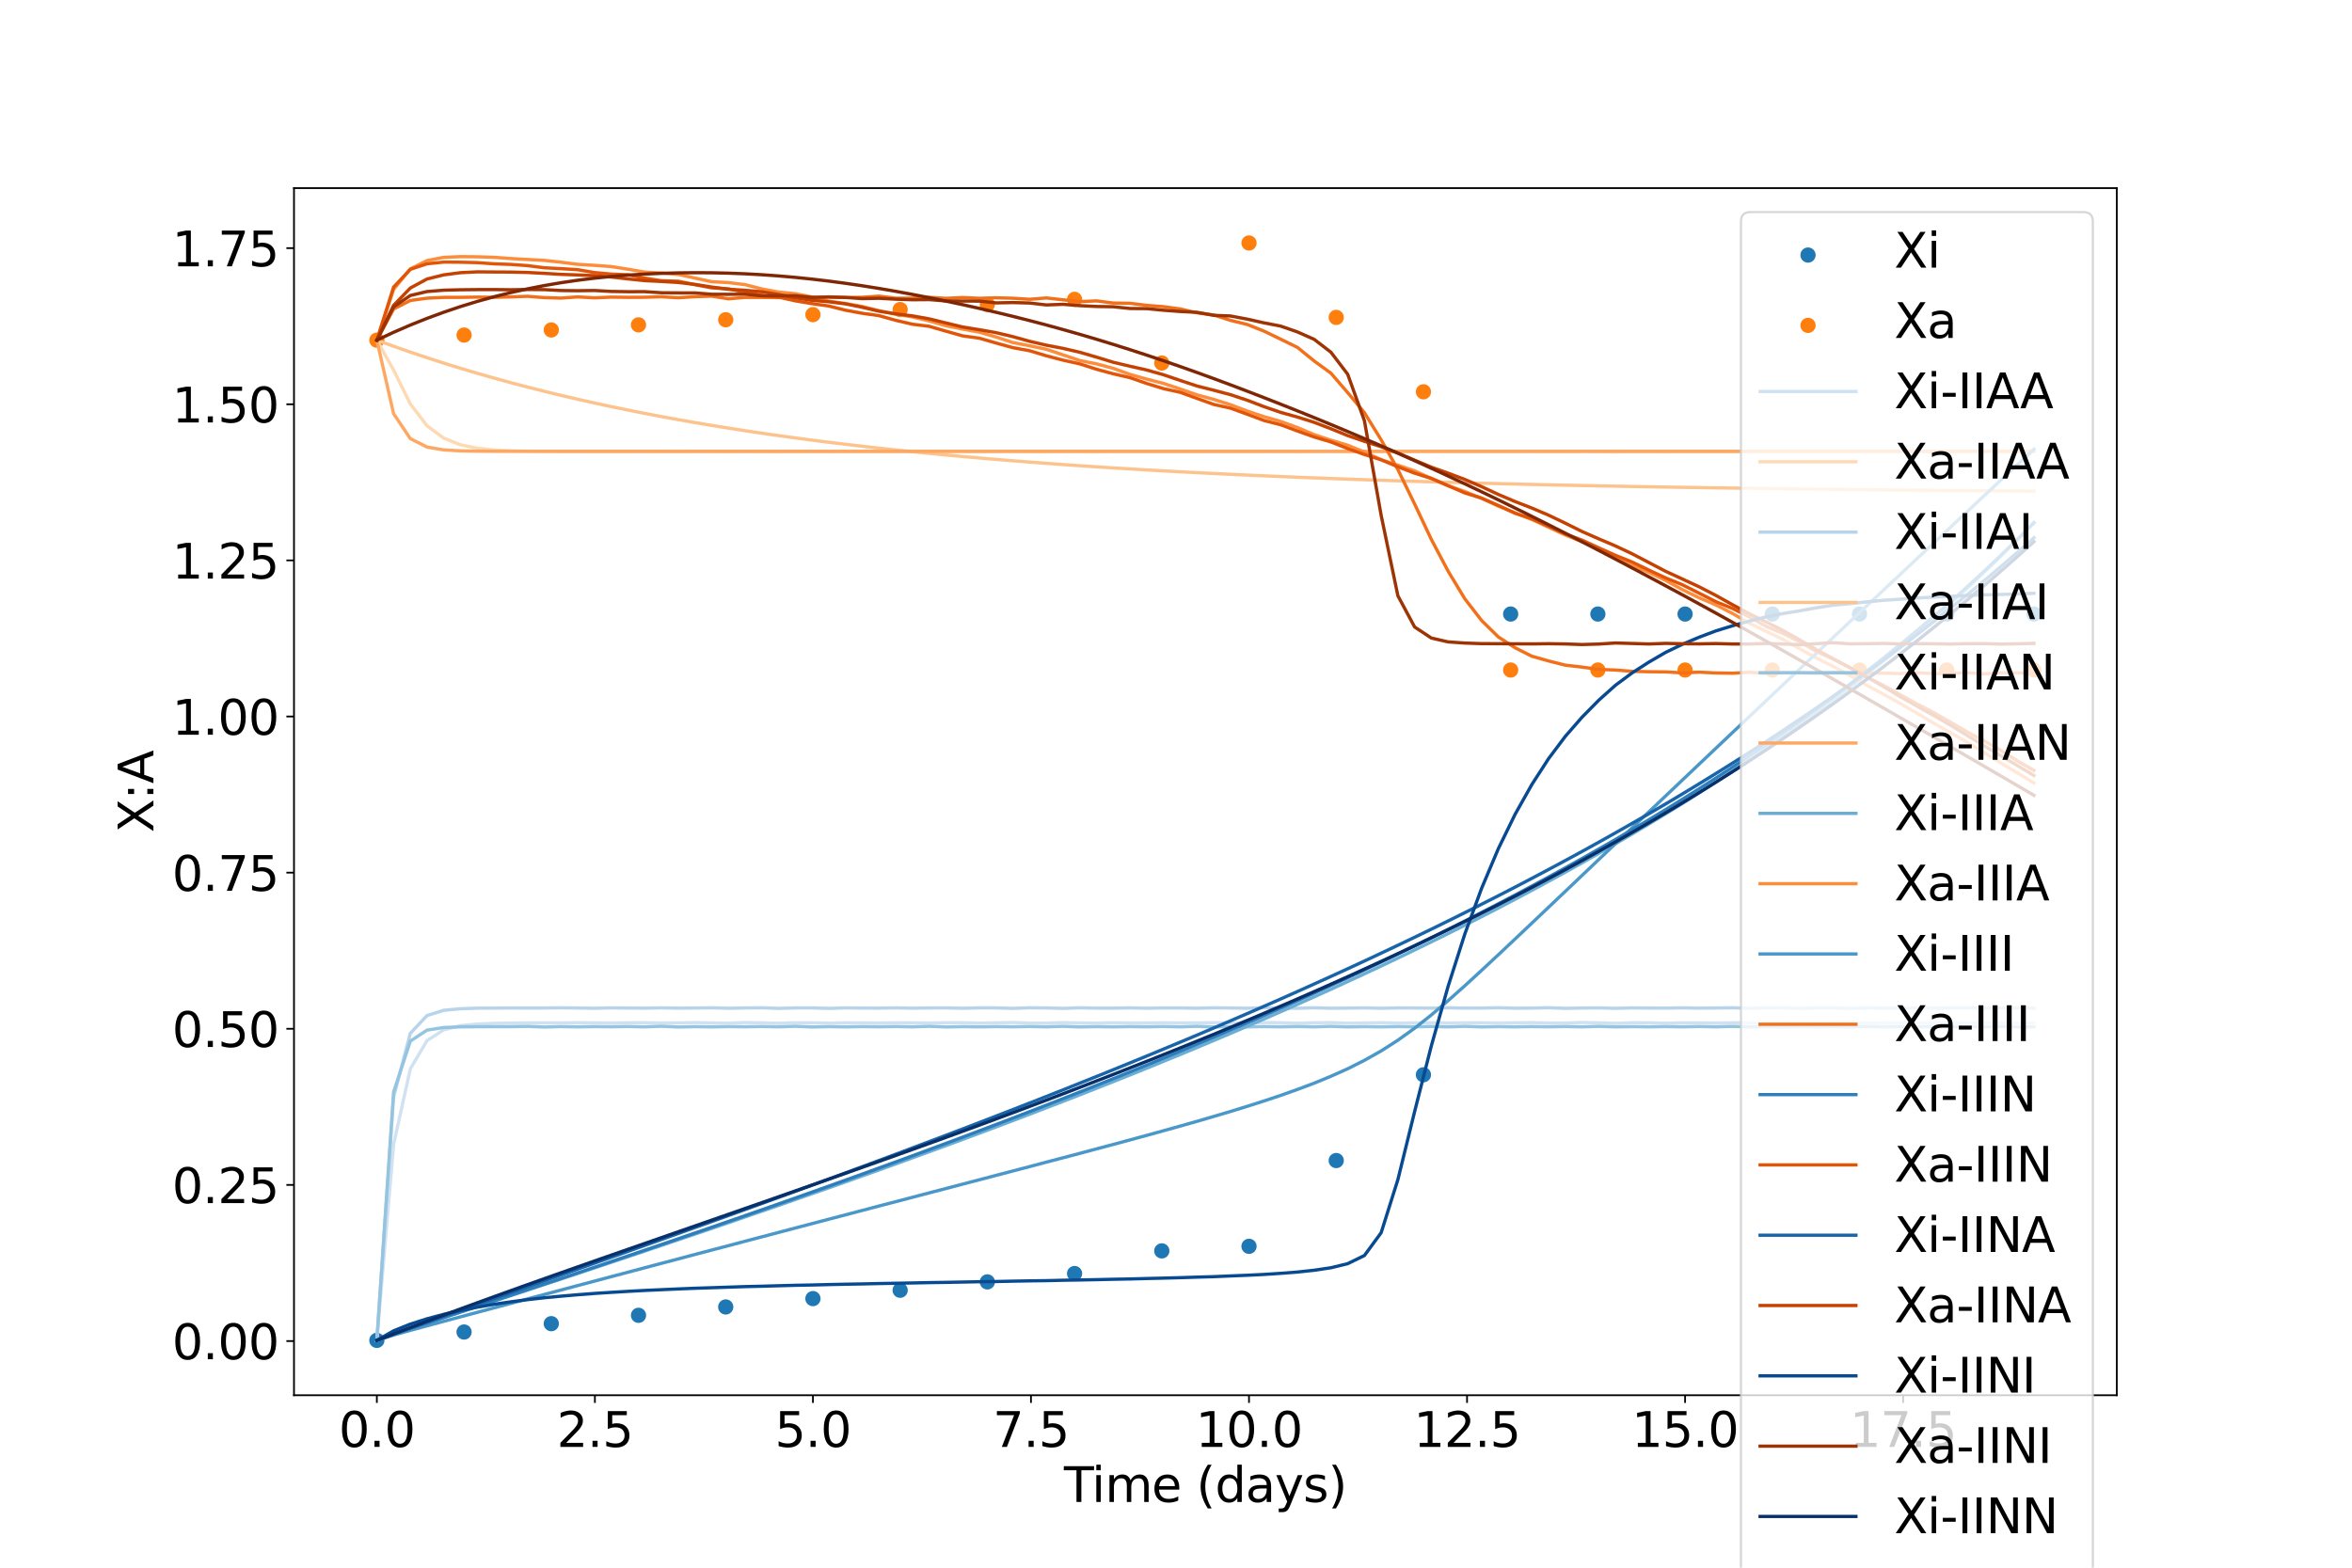 <?xml version="1.0" encoding="utf-8" standalone="no"?>
<!DOCTYPE svg PUBLIC "-//W3C//DTD SVG 1.1//EN"
  "http://www.w3.org/Graphics/SVG/1.1/DTD/svg11.dtd">
<svg xmlns:xlink="http://www.w3.org/1999/xlink" width="1080pt" height="720pt" viewBox="0 0 1080 720" xmlns="http://www.w3.org/2000/svg" version="1.1">
 <defs>
  <style type="text/css">*{stroke-linejoin: round; stroke-linecap: butt}</style>
 </defs>
 <g id="figure_1">
  <g id="patch_1">
   <path d="M 0 720 
L 1080 720 
L 1080 0 
L 0 0 
z
" style="fill: #ffffff"/>
  </g>
  <g id="axes_1">
   <g id="patch_2">
    <path d="M 135 640.8 
L 972 640.8 
L 972 86.4 
L 135 86.4 
z
" style="fill: #ffffff"/>
   </g>
   <g id="PathCollection_1">
    <defs>
     <path id="m80f1702e56" d="M 0 3 
C 0.796 3 1.559 2.684 2.121 2.121 
C 2.684 1.559 3 0.796 3 0 
C 3 -0.796 2.684 -1.559 2.121 -2.121 
C 1.559 -2.684 0.796 -3 0 -3 
C -0.796 -3 -1.559 -2.684 -2.121 -2.121 
C -2.684 -1.559 -3 -0.796 -3 0 
C -3 0.796 -2.684 1.559 -2.121 2.121 
C -1.559 2.684 -0.796 3 0 3 
z
" style="stroke: #1f77b4"/>
    </defs>
    <g clip-path="url(#p294e5309c2)">
     <use xlink:href="#m80f1702e56" x="173.045" y="615.6" style="fill: #1f77b4; stroke: #1f77b4"/>
     <use xlink:href="#m80f1702e56" x="213.093" y="611.763" style="fill: #1f77b4; stroke: #1f77b4"/>
     <use xlink:href="#m80f1702e56" x="253.141" y="607.927" style="fill: #1f77b4; stroke: #1f77b4"/>
     <use xlink:href="#m80f1702e56" x="293.189" y="604.09" style="fill: #1f77b4; stroke: #1f77b4"/>
     <use xlink:href="#m80f1702e56" x="333.237" y="600.254" style="fill: #1f77b4; stroke: #1f77b4"/>
     <use xlink:href="#m80f1702e56" x="373.285" y="596.417" style="fill: #1f77b4; stroke: #1f77b4"/>
     <use xlink:href="#m80f1702e56" x="413.333" y="592.581" style="fill: #1f77b4; stroke: #1f77b4"/>
     <use xlink:href="#m80f1702e56" x="453.38" y="588.744" style="fill: #1f77b4; stroke: #1f77b4"/>
     <use xlink:href="#m80f1702e56" x="493.428" y="584.908" style="fill: #1f77b4; stroke: #1f77b4"/>
     <use xlink:href="#m80f1702e56" x="533.476" y="574.503" style="fill: #1f77b4; stroke: #1f77b4"/>
     <use xlink:href="#m80f1702e56" x="573.524" y="572.398" style="fill: #1f77b4; stroke: #1f77b4"/>
     <use xlink:href="#m80f1702e56" x="613.572" y="533.009" style="fill: #1f77b4; stroke: #1f77b4"/>
     <use xlink:href="#m80f1702e56" x="653.62" y="493.62" style="fill: #1f77b4; stroke: #1f77b4"/>
     <use xlink:href="#m80f1702e56" x="693.667" y="282.013" style="fill: #1f77b4; stroke: #1f77b4"/>
     <use xlink:href="#m80f1702e56" x="733.715" y="282.013" style="fill: #1f77b4; stroke: #1f77b4"/>
     <use xlink:href="#m80f1702e56" x="773.763" y="282.013" style="fill: #1f77b4; stroke: #1f77b4"/>
     <use xlink:href="#m80f1702e56" x="813.811" y="282.013" style="fill: #1f77b4; stroke: #1f77b4"/>
     <use xlink:href="#m80f1702e56" x="853.859" y="282.013" style="fill: #1f77b4; stroke: #1f77b4"/>
     <use xlink:href="#m80f1702e56" x="893.907" y="282.013" style="fill: #1f77b4; stroke: #1f77b4"/>
     <use xlink:href="#m80f1702e56" x="933.955" y="282.013" style="fill: #1f77b4; stroke: #1f77b4"/>
    </g>
   </g>
   <g id="PathCollection_2">
    <defs>
     <path id="m62fcbac0dc" d="M 0 3 
C 0.796 3 1.559 2.684 2.121 2.121 
C 2.684 1.559 3 0.796 3 0 
C 3 -0.796 2.684 -1.559 2.121 -2.121 
C 1.559 -2.684 0.796 -3 0 -3 
C -0.796 -3 -1.559 -2.684 -2.121 -2.121 
C -2.684 -1.559 -3 -0.796 -3 0 
C -3 0.796 -2.684 1.559 -2.121 2.121 
C -1.559 2.684 -0.796 3 0 3 
z
" style="stroke: #ff7f0e"/>
    </defs>
    <g clip-path="url(#p294e5309c2)">
     <use xlink:href="#m62fcbac0dc" x="173.045" y="156.225" style="fill: #ff7f0e; stroke: #ff7f0e"/>
     <use xlink:href="#m62fcbac0dc" x="213.093" y="153.882" style="fill: #ff7f0e; stroke: #ff7f0e"/>
     <use xlink:href="#m62fcbac0dc" x="253.141" y="151.539" style="fill: #ff7f0e; stroke: #ff7f0e"/>
     <use xlink:href="#m62fcbac0dc" x="293.189" y="149.196" style="fill: #ff7f0e; stroke: #ff7f0e"/>
     <use xlink:href="#m62fcbac0dc" x="333.237" y="146.853" style="fill: #ff7f0e; stroke: #ff7f0e"/>
     <use xlink:href="#m62fcbac0dc" x="373.285" y="144.511" style="fill: #ff7f0e; stroke: #ff7f0e"/>
     <use xlink:href="#m62fcbac0dc" x="413.333" y="142.168" style="fill: #ff7f0e; stroke: #ff7f0e"/>
     <use xlink:href="#m62fcbac0dc" x="453.38" y="139.825" style="fill: #ff7f0e; stroke: #ff7f0e"/>
     <use xlink:href="#m62fcbac0dc" x="493.428" y="137.482" style="fill: #ff7f0e; stroke: #ff7f0e"/>
     <use xlink:href="#m62fcbac0dc" x="533.476" y="166.727" style="fill: #ff7f0e; stroke: #ff7f0e"/>
     <use xlink:href="#m62fcbac0dc" x="573.524" y="111.6" style="fill: #ff7f0e; stroke: #ff7f0e"/>
     <use xlink:href="#m62fcbac0dc" x="613.572" y="145.772" style="fill: #ff7f0e; stroke: #ff7f0e"/>
     <use xlink:href="#m62fcbac0dc" x="653.62" y="179.944" style="fill: #ff7f0e; stroke: #ff7f0e"/>
     <use xlink:href="#m62fcbac0dc" x="693.667" y="307.728" style="fill: #ff7f0e; stroke: #ff7f0e"/>
     <use xlink:href="#m62fcbac0dc" x="733.715" y="307.728" style="fill: #ff7f0e; stroke: #ff7f0e"/>
     <use xlink:href="#m62fcbac0dc" x="773.763" y="307.728" style="fill: #ff7f0e; stroke: #ff7f0e"/>
     <use xlink:href="#m62fcbac0dc" x="813.811" y="307.728" style="fill: #ff7f0e; stroke: #ff7f0e"/>
     <use xlink:href="#m62fcbac0dc" x="853.859" y="307.728" style="fill: #ff7f0e; stroke: #ff7f0e"/>
     <use xlink:href="#m62fcbac0dc" x="893.907" y="307.728" style="fill: #ff7f0e; stroke: #ff7f0e"/>
     <use xlink:href="#m62fcbac0dc" x="933.955" y="307.728" style="fill: #ff7f0e; stroke: #ff7f0e"/>
    </g>
   </g>
   <g id="matplotlib.axis_1">
    <g id="xtick_1">
     <g id="line2d_1">
      <defs>
       <path id="m3385fdae1e" d="M 0 0 
L 0 3.5 
" style="stroke: #000000; stroke-width: 0.8"/>
      </defs>
      <g>
       <use xlink:href="#m3385fdae1e" x="173.045" y="640.8" style="stroke: #000000; stroke-width: 0.8"/>
      </g>
     </g>
     <g id="text_1">
      <!-- 0.0 -->
      <g transform="translate(155.552 664.517) scale(0.22 -0.22)">
       <defs>
        <path id="DejaVuSans-30" d="M 2034 4250 
Q 1547 4250 1301 3770 
Q 1056 3291 1056 2328 
Q 1056 1369 1301 889 
Q 1547 409 2034 409 
Q 2525 409 2770 889 
Q 3016 1369 3016 2328 
Q 3016 3291 2770 3770 
Q 2525 4250 2034 4250 
z
M 2034 4750 
Q 2819 4750 3233 4129 
Q 3647 3509 3647 2328 
Q 3647 1150 3233 529 
Q 2819 -91 2034 -91 
Q 1250 -91 836 529 
Q 422 1150 422 2328 
Q 422 3509 836 4129 
Q 1250 4750 2034 4750 
z
" transform="scale(0.016)"/>
        <path id="DejaVuSans-2e" d="M 684 794 
L 1344 794 
L 1344 0 
L 684 0 
L 684 794 
z
" transform="scale(0.016)"/>
       </defs>
       <use xlink:href="#DejaVuSans-30"/>
       <use xlink:href="#DejaVuSans-2e" x="63.623"/>
       <use xlink:href="#DejaVuSans-30" x="95.41"/>
      </g>
     </g>
    </g>
    <g id="xtick_2">
     <g id="line2d_2">
      <g>
       <use xlink:href="#m3385fdae1e" x="273.165" y="640.8" style="stroke: #000000; stroke-width: 0.8"/>
      </g>
     </g>
     <g id="text_2">
      <!-- 2.5 -->
      <g transform="translate(255.672 664.517) scale(0.22 -0.22)">
       <defs>
        <path id="DejaVuSans-32" d="M 1228 531 
L 3431 531 
L 3431 0 
L 469 0 
L 469 531 
Q 828 903 1448 1529 
Q 2069 2156 2228 2338 
Q 2531 2678 2651 2914 
Q 2772 3150 2772 3378 
Q 2772 3750 2511 3984 
Q 2250 4219 1831 4219 
Q 1534 4219 1204 4116 
Q 875 4013 500 3803 
L 500 4441 
Q 881 4594 1212 4672 
Q 1544 4750 1819 4750 
Q 2544 4750 2975 4387 
Q 3406 4025 3406 3419 
Q 3406 3131 3298 2873 
Q 3191 2616 2906 2266 
Q 2828 2175 2409 1742 
Q 1991 1309 1228 531 
z
" transform="scale(0.016)"/>
        <path id="DejaVuSans-35" d="M 691 4666 
L 3169 4666 
L 3169 4134 
L 1269 4134 
L 1269 2991 
Q 1406 3038 1543 3061 
Q 1681 3084 1819 3084 
Q 2600 3084 3056 2656 
Q 3513 2228 3513 1497 
Q 3513 744 3044 326 
Q 2575 -91 1722 -91 
Q 1428 -91 1123 -41 
Q 819 9 494 109 
L 494 744 
Q 775 591 1075 516 
Q 1375 441 1709 441 
Q 2250 441 2565 725 
Q 2881 1009 2881 1497 
Q 2881 1984 2565 2268 
Q 2250 2553 1709 2553 
Q 1456 2553 1204 2497 
Q 953 2441 691 2322 
L 691 4666 
z
" transform="scale(0.016)"/>
       </defs>
       <use xlink:href="#DejaVuSans-32"/>
       <use xlink:href="#DejaVuSans-2e" x="63.623"/>
       <use xlink:href="#DejaVuSans-35" x="95.41"/>
      </g>
     </g>
    </g>
    <g id="xtick_3">
     <g id="line2d_3">
      <g>
       <use xlink:href="#m3385fdae1e" x="373.285" y="640.8" style="stroke: #000000; stroke-width: 0.8"/>
      </g>
     </g>
     <g id="text_3">
      <!-- 5.0 -->
      <g transform="translate(355.791 664.517) scale(0.22 -0.22)">
       <use xlink:href="#DejaVuSans-35"/>
       <use xlink:href="#DejaVuSans-2e" x="63.623"/>
       <use xlink:href="#DejaVuSans-30" x="95.41"/>
      </g>
     </g>
    </g>
    <g id="xtick_4">
     <g id="line2d_4">
      <g>
       <use xlink:href="#m3385fdae1e" x="473.404" y="640.8" style="stroke: #000000; stroke-width: 0.8"/>
      </g>
     </g>
     <g id="text_4">
      <!-- 7.5 -->
      <g transform="translate(455.911 664.517) scale(0.22 -0.22)">
       <defs>
        <path id="DejaVuSans-37" d="M 525 4666 
L 3525 4666 
L 3525 4397 
L 1831 0 
L 1172 0 
L 2766 4134 
L 525 4134 
L 525 4666 
z
" transform="scale(0.016)"/>
       </defs>
       <use xlink:href="#DejaVuSans-37"/>
       <use xlink:href="#DejaVuSans-2e" x="63.623"/>
       <use xlink:href="#DejaVuSans-35" x="95.41"/>
      </g>
     </g>
    </g>
    <g id="xtick_5">
     <g id="line2d_5">
      <g>
       <use xlink:href="#m3385fdae1e" x="573.524" y="640.8" style="stroke: #000000; stroke-width: 0.8"/>
      </g>
     </g>
     <g id="text_5">
      <!-- 10.0 -->
      <g transform="translate(549.032 664.517) scale(0.22 -0.22)">
       <defs>
        <path id="DejaVuSans-31" d="M 794 531 
L 1825 531 
L 1825 4091 
L 703 3866 
L 703 4441 
L 1819 4666 
L 2450 4666 
L 2450 531 
L 3481 531 
L 3481 0 
L 794 0 
L 794 531 
z
" transform="scale(0.016)"/>
       </defs>
       <use xlink:href="#DejaVuSans-31"/>
       <use xlink:href="#DejaVuSans-30" x="63.623"/>
       <use xlink:href="#DejaVuSans-2e" x="127.246"/>
       <use xlink:href="#DejaVuSans-30" x="159.033"/>
      </g>
     </g>
    </g>
    <g id="xtick_6">
     <g id="line2d_6">
      <g>
       <use xlink:href="#m3385fdae1e" x="673.644" y="640.8" style="stroke: #000000; stroke-width: 0.8"/>
      </g>
     </g>
     <g id="text_6">
      <!-- 12.5 -->
      <g transform="translate(649.151 664.517) scale(0.22 -0.22)">
       <use xlink:href="#DejaVuSans-31"/>
       <use xlink:href="#DejaVuSans-32" x="63.623"/>
       <use xlink:href="#DejaVuSans-2e" x="127.246"/>
       <use xlink:href="#DejaVuSans-35" x="159.033"/>
      </g>
     </g>
    </g>
    <g id="xtick_7">
     <g id="line2d_7">
      <g>
       <use xlink:href="#m3385fdae1e" x="773.763" y="640.8" style="stroke: #000000; stroke-width: 0.8"/>
      </g>
     </g>
     <g id="text_7">
      <!-- 15.0 -->
      <g transform="translate(749.271 664.517) scale(0.22 -0.22)">
       <use xlink:href="#DejaVuSans-31"/>
       <use xlink:href="#DejaVuSans-35" x="63.623"/>
       <use xlink:href="#DejaVuSans-2e" x="127.246"/>
       <use xlink:href="#DejaVuSans-30" x="159.033"/>
      </g>
     </g>
    </g>
    <g id="xtick_8">
     <g id="line2d_8">
      <g>
       <use xlink:href="#m3385fdae1e" x="873.883" y="640.8" style="stroke: #000000; stroke-width: 0.8"/>
      </g>
     </g>
     <g id="text_8">
      <!-- 17.5 -->
      <g transform="translate(849.391 664.517) scale(0.22 -0.22)">
       <use xlink:href="#DejaVuSans-31"/>
       <use xlink:href="#DejaVuSans-37" x="63.623"/>
       <use xlink:href="#DejaVuSans-2e" x="127.246"/>
       <use xlink:href="#DejaVuSans-35" x="159.033"/>
      </g>
     </g>
    </g>
    <g id="text_9">
     <!-- Time (days) -->
     <g transform="translate(488.542 689.808) scale(0.22 -0.22)">
      <defs>
       <path id="DejaVuSans-54" d="M -19 4666 
L 3928 4666 
L 3928 4134 
L 2272 4134 
L 2272 0 
L 1638 0 
L 1638 4134 
L -19 4134 
L -19 4666 
z
" transform="scale(0.016)"/>
       <path id="DejaVuSans-69" d="M 603 3500 
L 1178 3500 
L 1178 0 
L 603 0 
L 603 3500 
z
M 603 4863 
L 1178 4863 
L 1178 4134 
L 603 4134 
L 603 4863 
z
" transform="scale(0.016)"/>
       <path id="DejaVuSans-6d" d="M 3328 2828 
Q 3544 3216 3844 3400 
Q 4144 3584 4550 3584 
Q 5097 3584 5394 3201 
Q 5691 2819 5691 2113 
L 5691 0 
L 5113 0 
L 5113 2094 
Q 5113 2597 4934 2840 
Q 4756 3084 4391 3084 
Q 3944 3084 3684 2787 
Q 3425 2491 3425 1978 
L 3425 0 
L 2847 0 
L 2847 2094 
Q 2847 2600 2669 2842 
Q 2491 3084 2119 3084 
Q 1678 3084 1418 2786 
Q 1159 2488 1159 1978 
L 1159 0 
L 581 0 
L 581 3500 
L 1159 3500 
L 1159 2956 
Q 1356 3278 1631 3431 
Q 1906 3584 2284 3584 
Q 2666 3584 2933 3390 
Q 3200 3197 3328 2828 
z
" transform="scale(0.016)"/>
       <path id="DejaVuSans-65" d="M 3597 1894 
L 3597 1613 
L 953 1613 
Q 991 1019 1311 708 
Q 1631 397 2203 397 
Q 2534 397 2845 478 
Q 3156 559 3463 722 
L 3463 178 
Q 3153 47 2828 -22 
Q 2503 -91 2169 -91 
Q 1331 -91 842 396 
Q 353 884 353 1716 
Q 353 2575 817 3079 
Q 1281 3584 2069 3584 
Q 2775 3584 3186 3129 
Q 3597 2675 3597 1894 
z
M 3022 2063 
Q 3016 2534 2758 2815 
Q 2500 3097 2075 3097 
Q 1594 3097 1305 2825 
Q 1016 2553 972 2059 
L 3022 2063 
z
" transform="scale(0.016)"/>
       <path id="DejaVuSans-20" transform="scale(0.016)"/>
       <path id="DejaVuSans-28" d="M 1984 4856 
Q 1566 4138 1362 3434 
Q 1159 2731 1159 2009 
Q 1159 1288 1364 580 
Q 1569 -128 1984 -844 
L 1484 -844 
Q 1016 -109 783 600 
Q 550 1309 550 2009 
Q 550 2706 781 3412 
Q 1013 4119 1484 4856 
L 1984 4856 
z
" transform="scale(0.016)"/>
       <path id="DejaVuSans-64" d="M 2906 2969 
L 2906 4863 
L 3481 4863 
L 3481 0 
L 2906 0 
L 2906 525 
Q 2725 213 2448 61 
Q 2172 -91 1784 -91 
Q 1150 -91 751 415 
Q 353 922 353 1747 
Q 353 2572 751 3078 
Q 1150 3584 1784 3584 
Q 2172 3584 2448 3432 
Q 2725 3281 2906 2969 
z
M 947 1747 
Q 947 1113 1208 752 
Q 1469 391 1925 391 
Q 2381 391 2643 752 
Q 2906 1113 2906 1747 
Q 2906 2381 2643 2742 
Q 2381 3103 1925 3103 
Q 1469 3103 1208 2742 
Q 947 2381 947 1747 
z
" transform="scale(0.016)"/>
       <path id="DejaVuSans-61" d="M 2194 1759 
Q 1497 1759 1228 1600 
Q 959 1441 959 1056 
Q 959 750 1161 570 
Q 1363 391 1709 391 
Q 2188 391 2477 730 
Q 2766 1069 2766 1631 
L 2766 1759 
L 2194 1759 
z
M 3341 1997 
L 3341 0 
L 2766 0 
L 2766 531 
Q 2569 213 2275 61 
Q 1981 -91 1556 -91 
Q 1019 -91 701 211 
Q 384 513 384 1019 
Q 384 1609 779 1909 
Q 1175 2209 1959 2209 
L 2766 2209 
L 2766 2266 
Q 2766 2663 2505 2880 
Q 2244 3097 1772 3097 
Q 1472 3097 1187 3025 
Q 903 2953 641 2809 
L 641 3341 
Q 956 3463 1253 3523 
Q 1550 3584 1831 3584 
Q 2591 3584 2966 3190 
Q 3341 2797 3341 1997 
z
" transform="scale(0.016)"/>
       <path id="DejaVuSans-79" d="M 2059 -325 
Q 1816 -950 1584 -1140 
Q 1353 -1331 966 -1331 
L 506 -1331 
L 506 -850 
L 844 -850 
Q 1081 -850 1212 -737 
Q 1344 -625 1503 -206 
L 1606 56 
L 191 3500 
L 800 3500 
L 1894 763 
L 2988 3500 
L 3597 3500 
L 2059 -325 
z
" transform="scale(0.016)"/>
       <path id="DejaVuSans-73" d="M 2834 3397 
L 2834 2853 
Q 2591 2978 2328 3040 
Q 2066 3103 1784 3103 
Q 1356 3103 1142 2972 
Q 928 2841 928 2578 
Q 928 2378 1081 2264 
Q 1234 2150 1697 2047 
L 1894 2003 
Q 2506 1872 2764 1633 
Q 3022 1394 3022 966 
Q 3022 478 2636 193 
Q 2250 -91 1575 -91 
Q 1294 -91 989 -36 
Q 684 19 347 128 
L 347 722 
Q 666 556 975 473 
Q 1284 391 1588 391 
Q 1994 391 2212 530 
Q 2431 669 2431 922 
Q 2431 1156 2273 1281 
Q 2116 1406 1581 1522 
L 1381 1569 
Q 847 1681 609 1914 
Q 372 2147 372 2553 
Q 372 3047 722 3315 
Q 1072 3584 1716 3584 
Q 2034 3584 2315 3537 
Q 2597 3491 2834 3397 
z
" transform="scale(0.016)"/>
       <path id="DejaVuSans-29" d="M 513 4856 
L 1013 4856 
Q 1481 4119 1714 3412 
Q 1947 2706 1947 2009 
Q 1947 1309 1714 600 
Q 1481 -109 1013 -844 
L 513 -844 
Q 928 -128 1133 580 
Q 1338 1288 1338 2009 
Q 1338 2731 1133 3434 
Q 928 4138 513 4856 
z
" transform="scale(0.016)"/>
      </defs>
      <use xlink:href="#DejaVuSans-54"/>
      <use xlink:href="#DejaVuSans-69" x="57.959"/>
      <use xlink:href="#DejaVuSans-6d" x="85.742"/>
      <use xlink:href="#DejaVuSans-65" x="183.154"/>
      <use xlink:href="#DejaVuSans-20" x="244.678"/>
      <use xlink:href="#DejaVuSans-28" x="276.465"/>
      <use xlink:href="#DejaVuSans-64" x="315.479"/>
      <use xlink:href="#DejaVuSans-61" x="378.955"/>
      <use xlink:href="#DejaVuSans-79" x="440.234"/>
      <use xlink:href="#DejaVuSans-73" x="499.414"/>
      <use xlink:href="#DejaVuSans-29" x="551.514"/>
     </g>
    </g>
   </g>
   <g id="matplotlib.axis_2">
    <g id="ytick_1">
     <g id="line2d_9">
      <defs>
       <path id="ma600d9e374" d="M 0 0 
L -3.5 0 
" style="stroke: #000000; stroke-width: 0.8"/>
      </defs>
      <g>
       <use xlink:href="#ma600d9e374" x="135" y="615.909" style="stroke: #000000; stroke-width: 0.8"/>
      </g>
     </g>
     <g id="text_10">
      <!-- 0.00 -->
      <g transform="translate(79.016 624.267) scale(0.22 -0.22)">
       <use xlink:href="#DejaVuSans-30"/>
       <use xlink:href="#DejaVuSans-2e" x="63.623"/>
       <use xlink:href="#DejaVuSans-30" x="95.41"/>
       <use xlink:href="#DejaVuSans-30" x="159.033"/>
      </g>
     </g>
    </g>
    <g id="ytick_2">
     <g id="line2d_10">
      <g>
       <use xlink:href="#ma600d9e374" x="135" y="544.201" style="stroke: #000000; stroke-width: 0.8"/>
      </g>
     </g>
     <g id="text_11">
      <!-- 0.25 -->
      <g transform="translate(79.016 552.56) scale(0.22 -0.22)">
       <use xlink:href="#DejaVuSans-30"/>
       <use xlink:href="#DejaVuSans-2e" x="63.623"/>
       <use xlink:href="#DejaVuSans-32" x="95.41"/>
       <use xlink:href="#DejaVuSans-35" x="159.033"/>
      </g>
     </g>
    </g>
    <g id="ytick_3">
     <g id="line2d_11">
      <g>
       <use xlink:href="#ma600d9e374" x="135" y="472.494" style="stroke: #000000; stroke-width: 0.8"/>
      </g>
     </g>
     <g id="text_12">
      <!-- 0.50 -->
      <g transform="translate(79.016 480.853) scale(0.22 -0.22)">
       <use xlink:href="#DejaVuSans-30"/>
       <use xlink:href="#DejaVuSans-2e" x="63.623"/>
       <use xlink:href="#DejaVuSans-35" x="95.41"/>
       <use xlink:href="#DejaVuSans-30" x="159.033"/>
      </g>
     </g>
    </g>
    <g id="ytick_4">
     <g id="line2d_12">
      <g>
       <use xlink:href="#ma600d9e374" x="135" y="400.787" style="stroke: #000000; stroke-width: 0.8"/>
      </g>
     </g>
     <g id="text_13">
      <!-- 0.75 -->
      <g transform="translate(79.016 409.146) scale(0.22 -0.22)">
       <use xlink:href="#DejaVuSans-30"/>
       <use xlink:href="#DejaVuSans-2e" x="63.623"/>
       <use xlink:href="#DejaVuSans-37" x="95.41"/>
       <use xlink:href="#DejaVuSans-35" x="159.033"/>
      </g>
     </g>
    </g>
    <g id="ytick_5">
     <g id="line2d_13">
      <g>
       <use xlink:href="#ma600d9e374" x="135" y="329.08" style="stroke: #000000; stroke-width: 0.8"/>
      </g>
     </g>
     <g id="text_14">
      <!-- 1.00 -->
      <g transform="translate(79.016 337.439) scale(0.22 -0.22)">
       <use xlink:href="#DejaVuSans-31"/>
       <use xlink:href="#DejaVuSans-2e" x="63.623"/>
       <use xlink:href="#DejaVuSans-30" x="95.41"/>
       <use xlink:href="#DejaVuSans-30" x="159.033"/>
      </g>
     </g>
    </g>
    <g id="ytick_6">
     <g id="line2d_14">
      <g>
       <use xlink:href="#ma600d9e374" x="135" y="257.373" style="stroke: #000000; stroke-width: 0.8"/>
      </g>
     </g>
     <g id="text_15">
      <!-- 1.25 -->
      <g transform="translate(79.016 265.732) scale(0.22 -0.22)">
       <use xlink:href="#DejaVuSans-31"/>
       <use xlink:href="#DejaVuSans-2e" x="63.623"/>
       <use xlink:href="#DejaVuSans-32" x="95.41"/>
       <use xlink:href="#DejaVuSans-35" x="159.033"/>
      </g>
     </g>
    </g>
    <g id="ytick_7">
     <g id="line2d_15">
      <g>
       <use xlink:href="#ma600d9e374" x="135" y="185.666" style="stroke: #000000; stroke-width: 0.8"/>
      </g>
     </g>
     <g id="text_16">
      <!-- 1.50 -->
      <g transform="translate(79.016 194.024) scale(0.22 -0.22)">
       <use xlink:href="#DejaVuSans-31"/>
       <use xlink:href="#DejaVuSans-2e" x="63.623"/>
       <use xlink:href="#DejaVuSans-35" x="95.41"/>
       <use xlink:href="#DejaVuSans-30" x="159.033"/>
      </g>
     </g>
    </g>
    <g id="ytick_8">
     <g id="line2d_16">
      <g>
       <use xlink:href="#ma600d9e374" x="135" y="113.959" style="stroke: #000000; stroke-width: 0.8"/>
      </g>
     </g>
     <g id="text_17">
      <!-- 1.75 -->
      <g transform="translate(79.016 122.317) scale(0.22 -0.22)">
       <use xlink:href="#DejaVuSans-31"/>
       <use xlink:href="#DejaVuSans-2e" x="63.623"/>
       <use xlink:href="#DejaVuSans-37" x="95.41"/>
       <use xlink:href="#DejaVuSans-35" x="159.033"/>
      </g>
     </g>
    </g>
    <g id="text_18">
     <!-- X:A -->
     <g transform="translate(70.44 382.365) rotate(-90) scale(0.22 -0.22)">
      <defs>
       <path id="DejaVuSans-58" d="M 403 4666 
L 1081 4666 
L 2241 2931 
L 3406 4666 
L 4084 4666 
L 2584 2425 
L 4184 0 
L 3506 0 
L 2194 1984 
L 872 0 
L 191 0 
L 1856 2491 
L 403 4666 
z
" transform="scale(0.016)"/>
       <path id="DejaVuSans-3a" d="M 750 794 
L 1409 794 
L 1409 0 
L 750 0 
L 750 794 
z
M 750 3309 
L 1409 3309 
L 1409 2516 
L 750 2516 
L 750 3309 
z
" transform="scale(0.016)"/>
       <path id="DejaVuSans-41" d="M 2188 4044 
L 1331 1722 
L 3047 1722 
L 2188 4044 
z
M 1831 4666 
L 2547 4666 
L 4325 0 
L 3669 0 
L 3244 1197 
L 1141 1197 
L 716 0 
L 50 0 
L 1831 4666 
z
" transform="scale(0.016)"/>
      </defs>
      <use xlink:href="#DejaVuSans-58"/>
      <use xlink:href="#DejaVuSans-3a" x="68.506"/>
      <use xlink:href="#DejaVuSans-41" x="102.197"/>
     </g>
    </g>
   </g>
   <g id="line2d_17">
    <path d="M 173.045 615.6 
L 180.731 525.592 
L 188.417 490.892 
L 196.103 477.893 
L 203.789 472.972 
L 211.475 471.034 
L 219.161 470.309 
L 226.847 469.979 
L 234.533 469.876 
L 242.219 469.784 
L 249.905 469.794 
L 257.591 469.766 
L 265.277 469.701 
L 272.963 469.756 
L 280.649 469.839 
L 288.335 469.724 
L 296.021 469.694 
L 303.707 469.846 
L 311.393 469.78 
L 319.079 469.634 
L 326.764 469.807 
L 334.45 469.899 
L 342.136 469.641 
L 349.822 469.742 
L 357.508 469.962 
L 365.194 469.72 
L 372.88 469.744 
L 380.566 469.906 
L 388.252 469.733 
L 395.938 469.761 
L 403.624 469.847 
L 411.31 469.712 
L 418.996 469.75 
L 426.682 469.852 
L 434.368 469.69 
L 442.054 469.696 
L 449.74 469.891 
L 457.426 469.744 
L 465.112 469.617 
L 472.798 469.872 
L 480.483 469.879 
L 488.169 469.65 
L 495.855 469.827 
L 503.541 469.884 
L 511.227 469.709 
L 518.913 469.818 
L 526.599 469.814 
L 534.285 469.712 
L 541.971 469.808 
L 549.657 469.789 
L 557.343 469.679 
L 565.029 469.788 
L 572.715 469.847 
L 580.401 469.637 
L 588.087 469.71 
L 595.773 469.952 
L 603.459 469.719 
L 611.145 469.643 
L 618.831 469.943 
L 626.517 469.818 
L 634.202 469.699 
L 641.888 469.887 
L 649.574 469.783 
L 657.26 469.732 
L 664.946 469.845 
L 672.632 469.741 
L 680.318 469.718 
L 688.004 469.84 
L 695.69 469.735 
L 703.376 469.65 
L 711.062 469.834 
L 718.748 469.852 
L 726.434 469.597 
L 734.12 469.746 
L 741.806 469.999 
L 749.492 469.707 
L 757.178 469.725 
L 764.864 469.952 
L 772.55 469.752 
L 780.236 469.766 
L 787.921 469.848 
L 795.607 469.725 
L 803.293 469.768 
L 810.979 469.821 
L 818.665 469.689 
L 826.351 469.733 
L 834.037 469.874 
L 841.723 469.686 
L 849.409 469.619 
L 857.095 469.896 
L 864.781 469.882 
L 872.467 469.709 
L 880.153 469.846 
L 887.839 469.802 
L 895.525 469.732 
L 903.211 469.821 
L 910.897 469.749 
L 918.583 469.704 
L 926.269 469.819 
L 933.955 469.811 
" clip-path="url(#p294e5309c2)" style="fill: none; stroke: #d0e1f2; stroke-width: 1.5; stroke-linecap: square"/>
   </g>
   <g id="line2d_18">
    <path d="M 173.045 156.225 
L 180.731 169.956 
L 188.417 185.533 
L 196.103 195.574 
L 203.789 201.259 
L 211.475 204.288 
L 219.161 205.861 
L 226.847 206.654 
L 234.533 207.049 
L 242.219 207.251 
L 249.905 207.342 
L 257.591 207.382 
L 265.277 207.395 
L 272.963 207.425 
L 280.649 207.452 
L 288.335 207.405 
L 296.021 207.397 
L 303.707 207.479 
L 311.393 207.445 
L 319.079 207.368 
L 326.764 207.463 
L 334.45 207.513 
L 342.136 207.373 
L 349.822 207.428 
L 357.508 207.548 
L 365.194 207.416 
L 372.88 207.429 
L 380.566 207.518 
L 388.252 207.423 
L 395.938 207.439 
L 403.624 207.486 
L 411.31 207.412 
L 418.996 207.433 
L 426.682 207.488 
L 434.368 207.4 
L 442.054 207.403 
L 449.74 207.51 
L 457.426 207.429 
L 465.112 207.36 
L 472.798 207.499 
L 480.483 207.503 
L 488.169 207.378 
L 495.855 207.475 
L 503.541 207.506 
L 511.227 207.41 
L 518.913 207.47 
L 526.599 207.468 
L 534.285 207.412 
L 541.971 207.464 
L 549.657 207.454 
L 557.343 207.394 
L 565.029 207.454 
L 572.715 207.486 
L 580.401 207.371 
L 588.087 207.411 
L 595.773 207.543 
L 603.459 207.416 
L 611.145 207.374 
L 618.831 207.538 
L 626.517 207.47 
L 634.202 207.405 
L 641.888 207.508 
L 649.574 207.451 
L 657.26 207.423 
L 664.946 207.485 
L 672.632 207.428 
L 680.318 207.415 
L 688.004 207.482 
L 695.69 207.425 
L 703.376 207.378 
L 711.062 207.479 
L 718.748 207.489 
L 726.434 207.349 
L 734.12 207.43 
L 741.806 207.569 
L 749.492 207.409 
L 757.178 207.419 
L 764.864 207.543 
L 772.55 207.434 
L 780.236 207.441 
L 787.921 207.486 
L 795.607 207.419 
L 803.293 207.443 
L 810.979 207.472 
L 818.665 207.399 
L 826.351 207.423 
L 834.037 207.501 
L 841.723 207.398 
L 849.409 207.361 
L 857.095 207.513 
L 864.781 207.504 
L 872.467 207.41 
L 880.153 207.485 
L 887.839 207.461 
L 895.525 207.423 
L 903.211 207.472 
L 910.897 207.432 
L 918.583 207.408 
L 926.269 207.471 
L 933.955 207.466 
" clip-path="url(#p294e5309c2)" style="fill: none; stroke: #fdd9b4; stroke-width: 1.5; stroke-linecap: square"/>
   </g>
   <g id="line2d_19">
    <path d="M 173.045 615.6 
L 180.731 503.792 
L 188.417 474.599 
L 196.103 466.402 
L 203.789 464.005 
L 211.475 463.29 
L 219.161 463.033 
L 226.847 463.007 
L 234.533 462.94 
L 242.219 462.963 
L 249.905 462.951 
L 257.591 462.848 
L 265.277 462.958 
L 272.963 463.077 
L 280.649 462.891 
L 288.335 462.969 
L 296.021 463.027 
L 303.707 462.88 
L 311.393 463.019 
L 319.079 462.96 
L 326.764 462.858 
L 334.45 463.069 
L 342.136 462.929 
L 349.822 462.846 
L 357.508 463.128 
L 365.194 462.918 
L 372.88 462.897 
L 380.566 463.132 
L 388.252 462.894 
L 395.938 462.987 
L 403.624 463.018 
L 411.31 462.887 
L 418.996 463.038 
L 426.682 462.93 
L 434.368 462.893 
L 442.054 463.071 
L 449.74 462.874 
L 457.426 462.896 
L 465.112 463.123 
L 472.798 462.853 
L 480.483 462.931 
L 488.169 463.126 
L 495.855 462.865 
L 503.541 463.016 
L 511.227 463.013 
L 518.913 462.892 
L 526.599 463.057 
L 534.285 462.917 
L 541.971 462.926 
L 549.657 463.05 
L 557.343 462.856 
L 565.029 462.952 
L 572.715 463.066 
L 580.401 462.816 
L 588.087 462.988 
L 595.773 463.079 
L 603.459 462.832 
L 611.145 463.057 
L 618.831 463.001 
L 626.517 462.893 
L 634.202 463.079 
L 641.888 462.911 
L 649.574 462.952 
L 657.26 463.021 
L 664.946 462.863 
L 672.632 462.997 
L 680.318 462.992 
L 688.004 462.82 
L 695.69 463.045 
L 703.376 462.998 
L 711.062 462.818 
L 718.748 463.105 
L 726.434 462.968 
L 734.12 462.893 
L 741.806 463.106 
L 749.492 462.906 
L 757.178 462.974 
L 764.864 463.004 
L 772.55 462.878 
L 780.236 463.024 
L 787.921 462.939 
L 795.607 462.856 
L 803.293 463.076 
L 810.979 462.912 
L 818.665 462.842 
L 826.351 463.14 
L 834.037 462.91 
L 841.723 462.903 
L 849.409 463.128 
L 857.095 462.892 
L 864.781 462.998 
L 872.467 462.999 
L 880.153 462.891 
L 887.839 463.04 
L 895.525 462.913 
L 903.211 462.899 
L 910.897 463.071 
L 918.583 462.881 
L 926.269 462.926 
L 933.955 463.08 
" clip-path="url(#p294e5309c2)" style="fill: none; stroke: #b7d4ea; stroke-width: 1.5; stroke-linecap: square"/>
   </g>
   <g id="line2d_20">
    <path d="M 173.045 156.225 
L 180.731 159.025 
L 188.417 161.714 
L 196.103 164.295 
L 203.789 166.774 
L 211.475 169.155 
L 219.161 171.441 
L 226.847 173.635 
L 234.533 175.743 
L 242.219 177.767 
L 249.905 179.71 
L 257.591 181.577 
L 265.277 183.369 
L 272.963 185.09 
L 280.649 186.743 
L 288.335 188.33 
L 296.021 189.854 
L 303.707 191.318 
L 311.393 192.724 
L 319.079 194.074 
L 326.764 195.37 
L 334.45 196.616 
L 342.136 197.812 
L 349.822 198.96 
L 357.508 200.063 
L 365.194 201.122 
L 372.88 202.14 
L 380.566 203.117 
L 388.252 204.055 
L 395.938 204.957 
L 403.624 205.822 
L 411.31 206.654 
L 418.996 207.452 
L 426.682 208.219 
L 434.368 208.955 
L 442.054 209.663 
L 449.74 210.342 
L 457.426 210.995 
L 465.112 211.621 
L 472.798 212.223 
L 480.483 212.802 
L 488.169 213.357 
L 495.855 213.89 
L 503.541 214.402 
L 511.227 214.894 
L 518.913 215.367 
L 526.599 215.821 
L 534.285 216.257 
L 541.971 216.675 
L 549.657 217.077 
L 557.343 217.464 
L 565.029 217.835 
L 572.715 218.191 
L 580.401 218.533 
L 588.087 218.862 
L 595.773 219.178 
L 603.459 219.481 
L 611.145 219.772 
L 618.831 220.052 
L 626.517 220.321 
L 634.202 220.579 
L 641.888 220.826 
L 649.574 221.065 
L 657.26 221.293 
L 664.946 221.513 
L 672.632 221.724 
L 680.318 221.926 
L 688.004 222.121 
L 695.69 222.308 
L 703.376 222.488 
L 711.062 222.66 
L 718.748 222.826 
L 726.434 222.985 
L 734.12 223.138 
L 741.806 223.284 
L 749.492 223.425 
L 757.178 223.561 
L 764.864 223.691 
L 772.55 223.816 
L 780.236 223.936 
L 787.921 224.051 
L 795.607 224.162 
L 803.293 224.268 
L 810.979 224.37 
L 818.665 224.468 
L 826.351 224.562 
L 834.037 224.653 
L 841.723 224.74 
L 849.409 224.823 
L 857.095 224.904 
L 864.781 224.981 
L 872.467 225.055 
L 880.153 225.126 
L 887.839 225.194 
L 895.525 225.259 
L 903.211 225.322 
L 910.897 225.383 
L 918.583 225.441 
L 926.269 225.497 
L 933.955 225.55 
" clip-path="url(#p294e5309c2)" style="fill: none; stroke: #fdc38d; stroke-width: 1.5; stroke-linecap: square"/>
   </g>
   <g id="line2d_21">
    <path d="M 173.045 615.6 
L 180.731 501.61 
L 188.417 478.157 
L 196.103 473.097 
L 203.789 471.92 
L 211.475 471.606 
L 219.161 471.547 
L 226.847 471.512 
L 234.533 471.507 
L 242.219 471.38 
L 249.905 471.688 
L 257.591 471.483 
L 265.277 471.615 
L 272.963 471.487 
L 280.649 471.564 
L 288.335 471.447 
L 296.021 471.608 
L 303.707 471.324 
L 311.393 471.678 
L 319.079 471.517 
L 326.764 471.621 
L 334.45 471.495 
L 342.136 471.565 
L 349.822 471.459 
L 357.508 471.592 
L 365.194 471.341 
L 372.88 471.668 
L 380.566 471.505 
L 388.252 471.617 
L 395.938 471.49 
L 403.624 471.573 
L 411.31 471.453 
L 418.996 471.599 
L 426.682 471.348 
L 434.368 471.656 
L 442.054 471.507 
L 449.74 471.614 
L 457.426 471.489 
L 465.112 471.577 
L 472.798 471.451 
L 480.483 471.6 
L 488.169 471.356 
L 495.855 471.646 
L 503.541 471.506 
L 511.227 471.611 
L 518.913 471.488 
L 526.599 471.581 
L 534.285 471.449 
L 541.971 471.601 
L 549.657 471.363 
L 557.343 471.638 
L 565.029 471.506 
L 572.715 471.608 
L 580.401 471.487 
L 588.087 471.583 
L 595.773 471.448 
L 603.459 471.601 
L 611.145 471.369 
L 618.831 471.631 
L 626.517 471.505 
L 634.202 471.605 
L 641.888 471.486 
L 649.574 471.585 
L 657.26 471.447 
L 664.946 471.601 
L 672.632 471.375 
L 680.318 471.625 
L 688.004 471.505 
L 695.69 471.602 
L 703.376 471.486 
L 711.062 471.586 
L 718.748 471.447 
L 726.434 471.601 
L 734.12 471.38 
L 741.806 471.62 
L 749.492 471.504 
L 757.178 471.6 
L 764.864 471.485 
L 772.55 471.587 
L 780.236 471.446 
L 787.921 471.601 
L 795.607 471.385 
L 803.293 471.616 
L 810.979 471.504 
L 818.665 471.598 
L 826.351 471.485 
L 834.037 471.587 
L 841.723 471.446 
L 849.409 471.6 
L 857.095 471.39 
L 864.781 471.612 
L 872.467 471.503 
L 880.153 471.596 
L 887.839 471.485 
L 895.525 471.588 
L 903.211 471.447 
L 910.897 471.599 
L 918.583 471.394 
L 926.269 471.609 
L 933.955 471.585 
" clip-path="url(#p294e5309c2)" style="fill: none; stroke: #94c4df; stroke-width: 1.5; stroke-linecap: square"/>
   </g>
   <g id="line2d_22">
    <path d="M 173.045 156.225 
L 180.731 189.991 
L 188.417 201.452 
L 196.103 205.33 
L 203.789 206.632 
L 211.475 207.071 
L 219.161 207.21 
L 226.847 207.261 
L 234.533 207.27 
L 242.219 207.28 
L 249.905 207.282 
L 257.591 207.278 
L 265.277 207.285 
L 272.963 207.282 
L 280.649 207.285 
L 288.335 207.281 
L 296.021 207.287 
L 303.707 207.276 
L 311.393 207.29 
L 319.079 207.283 
L 326.764 207.287 
L 334.45 207.282 
L 342.136 207.285 
L 349.822 207.281 
L 357.508 207.286 
L 365.194 207.277 
L 372.88 207.289 
L 380.566 207.283 
L 388.252 207.287 
L 395.938 207.282 
L 403.624 207.285 
L 411.31 207.281 
L 418.996 207.286 
L 426.682 207.277 
L 434.368 207.289 
L 442.054 207.283 
L 449.74 207.287 
L 457.426 207.282 
L 465.112 207.286 
L 472.798 207.281 
L 480.483 207.287 
L 488.169 207.277 
L 495.855 207.288 
L 503.541 207.283 
L 511.227 207.287 
L 518.913 207.282 
L 526.599 207.286 
L 534.285 207.281 
L 541.971 207.287 
L 549.657 207.277 
L 557.343 207.288 
L 565.029 207.283 
L 572.715 207.287 
L 580.401 207.282 
L 588.087 207.286 
L 595.773 207.281 
L 603.459 207.287 
L 611.145 207.278 
L 618.831 207.288 
L 626.517 207.283 
L 634.202 207.287 
L 641.888 207.282 
L 649.574 207.286 
L 657.26 207.281 
L 664.946 207.287 
L 672.632 207.278 
L 680.318 207.288 
L 688.004 207.283 
L 695.69 207.287 
L 703.376 207.282 
L 711.062 207.286 
L 718.748 207.281 
L 726.434 207.287 
L 734.12 207.278 
L 741.806 207.287 
L 749.492 207.283 
L 757.178 207.287 
L 764.864 207.282 
L 772.55 207.286 
L 780.236 207.281 
L 787.921 207.287 
L 795.607 207.278 
L 803.293 207.287 
L 810.979 207.283 
L 818.665 207.286 
L 826.351 207.282 
L 834.037 207.286 
L 841.723 207.281 
L 849.409 207.287 
L 857.095 207.278 
L 864.781 207.287 
L 872.467 207.283 
L 880.153 207.286 
L 887.839 207.282 
L 895.525 207.286 
L 903.211 207.281 
L 910.897 207.287 
L 918.583 207.279 
L 926.269 207.287 
L 933.955 207.286 
" clip-path="url(#p294e5309c2)" style="fill: none; stroke: #fda762; stroke-width: 1.5; stroke-linecap: square"/>
   </g>
   <g id="line2d_23">
    <path d="M 173.045 615.6 
L 180.731 612.833 
L 188.417 610.223 
L 196.103 607.669 
L 203.789 605.136 
L 211.475 602.612 
L 219.161 600.088 
L 226.847 597.562 
L 234.533 595.034 
L 242.219 592.5 
L 249.905 589.96 
L 257.591 587.417 
L 265.277 584.87 
L 272.963 582.31 
L 280.649 579.743 
L 288.335 577.175 
L 296.021 574.599 
L 303.707 572.004 
L 311.393 569.402 
L 319.079 566.801 
L 326.764 564.188 
L 334.45 561.551 
L 342.136 558.907 
L 349.822 556.263 
L 357.508 553.599 
L 365.194 550.914 
L 372.88 548.224 
L 380.566 545.523 
L 388.252 542.798 
L 395.938 540.06 
L 403.624 537.313 
L 411.31 534.544 
L 418.996 531.754 
L 426.682 528.952 
L 434.368 526.136 
L 442.054 523.292 
L 449.74 520.426 
L 457.426 517.549 
L 465.112 514.654 
L 472.798 511.723 
L 480.483 508.771 
L 488.169 505.807 
L 495.855 502.819 
L 503.541 499.79 
L 511.227 496.742 
L 518.913 493.677 
L 526.599 490.575 
L 534.285 487.44 
L 541.971 484.284 
L 549.657 481.098 
L 557.343 477.87 
L 565.029 474.615 
L 572.715 471.333 
L 580.401 468.009 
L 588.087 464.642 
L 595.773 461.247 
L 603.459 457.82 
L 611.145 454.34 
L 618.831 450.814 
L 626.517 447.259 
L 634.202 443.665 
L 641.888 440.006 
L 649.574 436.301 
L 657.26 432.562 
L 664.946 428.768 
L 672.632 424.907 
L 680.318 421 
L 688.004 417.044 
L 695.69 413.017 
L 703.376 408.928 
L 711.062 404.786 
L 718.748 400.576 
L 726.434 396.286 
L 734.12 391.931 
L 741.806 387.513 
L 749.492 383.009 
L 757.178 378.412 
L 764.864 373.745 
L 772.55 369.004 
L 780.236 364.158 
L 787.921 359.202 
L 795.607 354.167 
L 803.293 349.043 
L 810.979 343.785 
L 818.665 338.412 
L 826.351 332.942 
L 834.037 327.346 
L 841.723 321.603 
L 849.409 315.735 
L 857.095 309.736 
L 864.781 303.573 
L 872.467 297.252 
L 880.153 290.778 
L 887.839 284.132 
L 895.525 277.289 
L 903.211 270.256 
L 910.897 263.03 
L 918.583 255.592 
L 926.269 247.915 
L 933.955 239.996 
" clip-path="url(#p294e5309c2)" style="fill: none; stroke: #6aaed6; stroke-width: 1.5; stroke-linecap: square"/>
   </g>
   <g id="line2d_24">
    <path d="M 173.045 156.225 
L 180.731 132.95 
L 188.417 123.485 
L 196.103 119.686 
L 203.789 118.189 
L 211.475 117.866 
L 219.161 117.939 
L 226.847 118.173 
L 234.533 118.743 
L 242.219 119.174 
L 249.905 119.598 
L 257.591 120.422 
L 265.277 121.398 
L 272.963 121.862 
L 280.649 122.424 
L 288.335 123.636 
L 296.021 124.961 
L 303.707 125.378 
L 311.393 126.053 
L 319.079 127.707 
L 326.764 129.375 
L 334.45 129.785 
L 342.136 130.735 
L 349.822 132.7 
L 357.508 134.137 
L 365.194 134.881 
L 372.88 136.393 
L 380.566 138.291 
L 388.252 139.393 
L 395.938 140.753 
L 403.624 142.678 
L 411.31 144.304 
L 418.996 145.581 
L 426.682 147.413 
L 434.368 149.621 
L 442.054 151.146 
L 449.74 152.565 
L 457.426 154.793 
L 465.112 157.33 
L 472.798 158.813 
L 480.483 160.413 
L 488.169 162.997 
L 495.855 165.598 
L 503.541 167.118 
L 511.227 169.188 
L 518.913 171.966 
L 526.599 174.137 
L 534.285 176.098 
L 541.971 178.682 
L 549.657 181.365 
L 557.343 183.445 
L 565.029 185.875 
L 572.715 188.798 
L 580.401 191.37 
L 588.087 193.573 
L 595.773 196.366 
L 603.459 199.615 
L 611.145 202.176 
L 618.831 204.488 
L 626.517 207.617 
L 634.202 211.133 
L 641.888 213.656 
L 649.574 216.279 
L 657.26 219.728 
L 664.946 223.08 
L 672.632 225.725 
L 680.318 228.877 
L 688.004 232.467 
L 695.69 235.518 
L 703.376 238.591 
L 711.062 242.158 
L 718.748 245.722 
L 726.434 248.811 
L 734.12 252.235 
L 741.806 256.118 
L 749.492 259.735 
L 757.178 262.903 
L 764.864 266.596 
L 772.55 270.825 
L 780.236 274.555 
L 787.921 277.836 
L 795.607 281.809 
L 803.293 286.271 
L 810.979 289.966 
L 818.665 293.625 
L 826.351 297.925 
L 834.037 302.225 
L 841.723 306.041 
L 849.409 310.204 
L 857.095 314.675 
L 864.781 318.841 
L 872.467 323.026 
L 880.153 327.511 
L 887.839 332.089 
L 895.525 336.415 
L 903.211 340.847 
L 910.897 345.528 
L 918.583 350.321 
L 926.269 354.939 
L 933.955 359.623 
" clip-path="url(#p294e5309c2)" style="fill: none; stroke: #fd8c3b; stroke-width: 1.5; stroke-linecap: square"/>
   </g>
   <g id="line2d_25">
    <path d="M 173.045 615.6 
L 180.731 613.157 
L 188.417 610.998 
L 196.103 608.911 
L 203.789 606.843 
L 211.475 604.785 
L 219.161 602.727 
L 226.847 600.676 
L 234.533 598.619 
L 242.219 596.562 
L 249.905 594.528 
L 257.591 592.486 
L 265.277 590.427 
L 272.963 588.394 
L 280.649 586.345 
L 288.335 584.307 
L 296.021 582.268 
L 303.707 580.225 
L 311.393 578.202 
L 319.079 576.156 
L 326.764 574.12 
L 334.45 572.119 
L 342.136 570.074 
L 349.822 568.049 
L 357.508 566.026 
L 365.194 563.998 
L 372.88 561.981 
L 380.566 559.953 
L 388.252 557.941 
L 395.938 555.921 
L 403.624 553.893 
L 411.31 551.9 
L 418.996 549.884 
L 426.682 547.862 
L 434.368 545.86 
L 442.054 543.837 
L 449.74 541.831 
L 457.426 539.809 
L 465.112 537.795 
L 472.798 535.784 
L 480.483 533.742 
L 488.169 531.73 
L 495.855 529.707 
L 503.541 527.645 
L 511.227 525.602 
L 518.913 523.519 
L 526.599 521.434 
L 534.285 519.312 
L 541.971 517.167 
L 549.657 514.996 
L 557.343 512.75 
L 565.029 510.476 
L 572.715 508.1 
L 580.401 505.65 
L 588.087 503.084 
L 595.773 500.349 
L 603.459 497.471 
L 611.145 494.292 
L 618.831 490.861 
L 626.517 486.987 
L 634.202 482.662 
L 641.888 477.738 
L 649.574 472.219 
L 657.26 466.129 
L 664.946 459.579 
L 672.632 452.723 
L 680.318 445.671 
L 688.004 438.505 
L 695.69 431.267 
L 703.376 423.995 
L 711.062 416.697 
L 718.748 409.391 
L 726.434 402.076 
L 734.12 394.763 
L 741.806 387.448 
L 749.492 380.138 
L 757.178 372.83 
L 764.864 365.527 
L 772.55 358.23 
L 780.236 350.935 
L 787.921 343.649 
L 795.607 336.367 
L 803.293 329.089 
L 810.979 321.822 
L 818.665 314.555 
L 826.351 307.297 
L 834.037 300.046 
L 841.723 292.797 
L 849.409 285.559 
L 857.095 278.323 
L 864.781 271.096 
L 872.467 263.874 
L 880.153 256.656 
L 887.839 249.448 
L 895.525 242.243 
L 903.211 235.043 
L 910.897 227.854 
L 918.583 220.665 
L 926.269 213.485 
L 933.955 206.312 
" clip-path="url(#p294e5309c2)" style="fill: none; stroke: #4a98c9; stroke-width: 1.5; stroke-linecap: square"/>
   </g>
   <g id="line2d_26">
    <path d="M 173.045 156.225 
L 180.731 141.92 
L 188.417 138.007 
L 196.103 136.942 
L 203.789 136.577 
L 211.475 136.562 
L 219.161 136.443 
L 226.847 136.553 
L 234.533 136.35 
L 242.219 136.084 
L 249.905 136.694 
L 257.591 136.908 
L 265.277 136.359 
L 272.963 136.794 
L 280.649 136.463 
L 288.335 136.563 
L 296.021 136.523 
L 303.707 136.29 
L 311.393 136.76 
L 319.079 136.252 
L 326.764 136.022 
L 334.45 137.228 
L 342.136 136.592 
L 349.822 136.605 
L 357.508 136.685 
L 365.194 136.473 
L 372.88 136.672 
L 380.566 136.336 
L 388.252 136.634 
L 395.938 136.53 
L 403.624 136.001 
L 411.31 136.961 
L 418.996 136.913 
L 426.682 136.547 
L 434.368 137.019 
L 442.054 136.652 
L 449.74 137 
L 457.426 136.78 
L 465.112 136.974 
L 472.798 137.457 
L 480.483 136.837 
L 488.169 137.703 
L 495.855 138.531 
L 503.541 138.191 
L 511.227 139.187 
L 518.913 139.303 
L 526.599 140.248 
L 534.285 140.847 
L 541.971 141.903 
L 549.657 143.683 
L 557.343 144.664 
L 565.029 147.145 
L 572.715 149.03 
L 580.401 152.08 
L 588.087 155.796 
L 595.773 159.567 
L 603.459 165.808 
L 611.145 171.408 
L 618.831 180.325 
L 626.517 189.53 
L 634.202 202.008 
L 641.888 215.679 
L 649.574 231.487 
L 657.26 247.763 
L 664.946 262.316 
L 672.632 275.035 
L 680.318 284.972 
L 688.004 292.527 
L 695.69 297.5 
L 703.376 301.376 
L 711.062 303.558 
L 718.748 305.493 
L 726.434 306.378 
L 734.12 307.432 
L 741.806 307.725 
L 749.492 308.326 
L 757.178 308.513 
L 764.864 308.581 
L 772.55 309.039 
L 780.236 308.717 
L 787.921 309.07 
L 795.607 309.194 
L 803.293 308.747 
L 810.979 309.32 
L 818.665 309.016 
L 826.351 309.068 
L 834.037 309.294 
L 841.723 308.932 
L 849.409 309.326 
L 857.095 309.111 
L 864.781 309.175 
L 872.467 309.365 
L 880.153 308.962 
L 887.839 309.386 
L 895.525 309.255 
L 903.211 308.952 
L 910.897 309.473 
L 918.583 309 
L 926.269 309.059 
L 933.955 309.176 
" clip-path="url(#p294e5309c2)" style="fill: none; stroke: #f3701b; stroke-width: 1.5; stroke-linecap: square"/>
   </g>
   <g id="line2d_27">
    <path d="M 173.045 615.6 
L 180.731 612.839 
L 188.417 610.228 
L 196.103 607.662 
L 203.789 605.108 
L 211.475 602.558 
L 219.161 600.006 
L 226.847 597.452 
L 234.533 594.891 
L 242.219 592.327 
L 249.905 589.76 
L 257.591 587.183 
L 265.277 584.599 
L 272.963 582.015 
L 280.649 579.417 
L 288.335 576.808 
L 296.021 574.201 
L 303.707 571.582 
L 311.393 568.943 
L 319.079 566.307 
L 326.764 563.659 
L 334.45 560.99 
L 342.136 558.319 
L 349.822 555.633 
L 357.508 552.93 
L 365.194 550.222 
L 372.88 547.495 
L 380.566 544.752 
L 388.252 542.001 
L 395.938 539.23 
L 403.624 536.439 
L 411.31 533.642 
L 418.996 530.823 
L 426.682 527.978 
L 434.368 525.127 
L 442.054 522.256 
L 449.74 519.353 
L 457.426 516.441 
L 465.112 513.507 
L 472.798 510.543 
L 480.483 507.565 
L 488.169 504.56 
L 495.855 501.528 
L 503.541 498.478 
L 511.227 495.398 
L 518.913 492.288 
L 526.599 489.159 
L 534.285 485.999 
L 541.971 482.8 
L 549.657 479.584 
L 557.343 476.336 
L 565.029 473.042 
L 572.715 469.728 
L 580.401 466.38 
L 588.087 462.984 
L 595.773 459.563 
L 603.459 456.101 
L 611.145 452.594 
L 618.831 449.055 
L 626.517 445.47 
L 634.202 441.837 
L 641.888 438.169 
L 649.574 434.451 
L 657.26 430.675 
L 664.946 426.865 
L 672.632 423.002 
L 680.318 419.069 
L 688.004 415.097 
L 695.69 411.071 
L 703.376 406.967 
L 711.062 402.816 
L 718.748 398.603 
L 726.434 394.311 
L 734.12 389.962 
L 741.806 385.54 
L 749.492 381.035 
L 757.178 376.465 
L 764.864 371.812 
L 772.55 367.065 
L 780.236 362.247 
L 787.921 357.339 
L 795.607 352.316 
L 803.293 347.214 
L 810.979 342.021 
L 818.665 336.689 
L 826.351 331.263 
L 834.037 325.735 
L 841.723 320.057 
L 849.409 314.265 
L 857.095 308.347 
L 864.781 302.271 
L 872.467 296.061 
L 880.153 289.697 
L 887.839 283.158 
L 895.525 276.461 
L 903.211 269.589 
L 910.897 262.504 
L 918.583 255.233 
L 926.269 247.771 
L 933.955 240.062 
" clip-path="url(#p294e5309c2)" style="fill: none; stroke: #2e7ebc; stroke-width: 1.5; stroke-linecap: square"/>
   </g>
   <g id="line2d_28">
    <path d="M 173.045 156.225 
L 180.731 131.85 
L 188.417 123.7 
L 196.103 121.144 
L 203.789 120.373 
L 211.475 120.432 
L 219.161 120.617 
L 226.847 121.173 
L 234.533 121.437 
L 242.219 121.989 
L 249.905 122.978 
L 257.591 123.384 
L 265.277 123.864 
L 272.963 125.174 
L 280.649 125.872 
L 288.335 126.188 
L 296.021 127.744 
L 303.707 128.937 
L 311.393 129.152 
L 319.079 130.737 
L 326.764 132.201 
L 334.45 132.662 
L 342.136 134.26 
L 349.822 135.595 
L 357.508 136.454 
L 365.194 138.175 
L 372.88 139.456 
L 380.566 140.552 
L 388.252 142.473 
L 395.938 143.889 
L 403.624 144.971 
L 411.31 147.122 
L 418.996 148.917 
L 426.682 149.875 
L 434.368 152.102 
L 442.054 154.26 
L 449.74 155.333 
L 457.426 157.556 
L 465.112 159.678 
L 472.798 161.095 
L 480.483 163.413 
L 488.169 165.429 
L 495.855 167.131 
L 503.541 169.609 
L 511.227 171.691 
L 518.913 173.466 
L 526.599 176.148 
L 534.285 178.511 
L 541.971 180.19 
L 549.657 182.99 
L 557.343 185.758 
L 565.029 187.454 
L 572.715 190.253 
L 580.401 193.126 
L 588.087 195.09 
L 595.773 197.961 
L 603.459 200.709 
L 611.145 202.989 
L 618.831 206.004 
L 626.517 208.752 
L 634.202 211.191 
L 641.888 214.384 
L 649.574 217.327 
L 657.26 219.732 
L 664.946 223.072 
L 672.632 226.41 
L 680.318 228.772 
L 688.004 232.127 
L 695.69 235.739 
L 703.376 238.277 
L 711.062 241.673 
L 718.748 245.201 
L 726.434 248.057 
L 734.12 251.599 
L 741.806 255.053 
L 749.492 258.152 
L 757.178 261.857 
L 764.864 265.428 
L 772.55 268.587 
L 780.236 272.444 
L 787.921 276.359 
L 795.607 279.463 
L 803.293 283.35 
L 810.979 287.688 
L 818.665 290.91 
L 826.351 294.768 
L 834.037 299.199 
L 841.723 302.684 
L 849.409 306.7 
L 857.095 310.984 
L 864.781 314.757 
L 872.467 318.977 
L 880.153 323.265 
L 887.839 327.239 
L 895.525 331.605 
L 903.211 336.115 
L 910.897 340.149 
L 918.583 344.543 
L 926.269 349.42 
L 933.955 353.856 
" clip-path="url(#p294e5309c2)" style="fill: none; stroke: #e25508; stroke-width: 1.5; stroke-linecap: square"/>
   </g>
   <g id="line2d_29">
    <path d="M 173.045 615.6 
L 180.731 612.682 
L 188.417 609.886 
L 196.103 607.144 
L 203.789 604.432 
L 211.475 601.731 
L 219.161 599.036 
L 226.847 596.345 
L 234.533 593.651 
L 242.219 590.956 
L 249.905 588.26 
L 257.591 585.561 
L 265.277 582.854 
L 272.963 580.144 
L 280.649 577.432 
L 288.335 574.717 
L 296.021 571.995 
L 303.707 569.26 
L 311.393 566.52 
L 319.079 563.777 
L 326.764 561.031 
L 334.45 558.273 
L 342.136 555.498 
L 349.822 552.716 
L 357.508 549.932 
L 365.194 547.141 
L 372.88 544.334 
L 380.566 541.507 
L 388.252 538.672 
L 395.938 535.833 
L 403.624 532.984 
L 411.31 530.112 
L 418.996 527.22 
L 426.682 524.32 
L 434.368 521.412 
L 442.054 518.486 
L 449.74 515.533 
L 457.426 512.564 
L 465.112 509.584 
L 472.798 506.589 
L 480.483 503.568 
L 488.169 500.521 
L 495.855 497.457 
L 503.541 494.379 
L 511.227 491.279 
L 518.913 488.145 
L 526.599 484.985 
L 534.285 481.807 
L 541.971 478.61 
L 549.657 475.384 
L 557.343 472.118 
L 565.029 468.824 
L 572.715 465.509 
L 580.401 462.169 
L 588.087 458.791 
L 595.773 455.37 
L 603.459 451.918 
L 611.145 448.441 
L 618.831 444.93 
L 626.517 441.37 
L 634.202 437.767 
L 641.888 434.13 
L 649.574 430.46 
L 657.26 426.743 
L 664.946 422.971 
L 672.632 419.154 
L 680.318 415.298 
L 688.004 411.398 
L 695.69 407.438 
L 703.376 403.417 
L 711.062 399.347 
L 718.748 395.23 
L 726.434 391.057 
L 734.12 386.811 
L 741.806 382.498 
L 749.492 378.129 
L 757.178 373.702 
L 764.864 369.205 
L 772.55 364.622 
L 780.236 359.964 
L 787.921 355.24 
L 795.607 350.445 
L 803.293 345.563 
L 810.979 340.582 
L 818.665 335.518 
L 826.351 330.374 
L 834.037 325.142 
L 841.723 319.803 
L 849.409 314.356 
L 857.095 308.813 
L 864.781 303.172 
L 872.467 297.423 
L 880.153 291.548 
L 887.839 285.554 
L 895.525 279.444 
L 903.211 273.218 
L 910.897 266.863 
L 918.583 260.368 
L 926.269 253.736 
L 933.955 246.965 
" clip-path="url(#p294e5309c2)" style="fill: none; stroke: #1764ab; stroke-width: 1.5; stroke-linecap: square"/>
   </g>
   <g id="line2d_30">
    <path d="M 173.045 156.225 
L 180.731 140.24 
L 188.417 132.284 
L 196.103 128.135 
L 203.789 126.236 
L 211.475 125.236 
L 219.161 124.858 
L 226.847 124.92 
L 234.533 124.961 
L 242.219 125.139 
L 249.905 125.546 
L 257.591 126.01 
L 265.277 126.272 
L 272.963 126.601 
L 280.649 127.227 
L 288.335 128.101 
L 296.021 128.893 
L 303.707 129.269 
L 311.393 129.728 
L 319.079 130.613 
L 326.764 131.827 
L 334.45 132.84 
L 342.136 133.32 
L 349.822 134.001 
L 357.508 135.223 
L 365.194 136.784 
L 372.88 137.947 
L 380.566 138.584 
L 388.252 139.555 
L 395.938 141.125 
L 403.624 142.94 
L 411.31 144.14 
L 418.996 145.07 
L 426.682 146.449 
L 434.368 148.335 
L 442.054 150.194 
L 449.74 151.43 
L 457.426 152.786 
L 465.112 154.616 
L 472.798 156.752 
L 480.483 158.544 
L 488.169 160.012 
L 495.855 161.798 
L 503.541 164.036 
L 511.227 166.387 
L 518.913 168.213 
L 526.599 169.951 
L 534.285 172.127 
L 541.971 174.742 
L 549.657 177.292 
L 557.343 179.226 
L 565.029 181.266 
L 572.715 183.825 
L 580.401 186.763 
L 588.087 189.401 
L 595.773 191.545 
L 603.459 193.978 
L 611.145 196.92 
L 618.831 200.061 
L 626.517 202.693 
L 634.202 205.184 
L 641.888 208.069 
L 649.574 211.352 
L 657.26 214.569 
L 664.946 217.31 
L 672.632 220.202 
L 680.318 223.51 
L 688.004 227.077 
L 695.69 230.345 
L 703.376 233.331 
L 711.062 236.6 
L 718.748 240.284 
L 726.434 244.105 
L 734.12 247.485 
L 741.806 250.743 
L 749.492 254.364 
L 757.178 258.382 
L 764.864 262.412 
L 772.55 265.941 
L 780.236 269.51 
L 787.921 273.475 
L 795.607 277.764 
L 803.293 281.903 
L 810.979 285.646 
L 818.665 289.566 
L 826.351 293.846 
L 834.037 298.322 
L 841.723 302.522 
L 849.409 306.551 
L 857.095 310.796 
L 864.781 315.321 
L 872.467 319.93 
L 880.153 324.264 
L 887.839 328.559 
L 895.525 333.037 
L 903.211 337.717 
L 910.897 342.447 
L 918.583 346.991 
L 926.269 351.559 
L 933.955 356.184 
" clip-path="url(#p294e5309c2)" style="fill: none; stroke: #c54102; stroke-width: 1.5; stroke-linecap: square"/>
   </g>
   <g id="line2d_31">
    <path d="M 173.045 615.6 
L 180.731 611.215 
L 188.417 608.134 
L 196.103 605.677 
L 203.789 603.621 
L 211.475 601.863 
L 219.161 600.345 
L 226.847 599.031 
L 234.533 597.897 
L 242.219 596.895 
L 249.905 596.032 
L 257.591 595.301 
L 265.277 594.639 
L 272.963 594.041 
L 280.649 593.547 
L 288.335 593.087 
L 296.021 592.666 
L 303.707 592.322 
L 311.393 591.981 
L 319.079 591.668 
L 326.764 591.423 
L 334.45 591.159 
L 342.136 590.907 
L 349.822 590.73 
L 357.508 590.513 
L 365.194 590.306 
L 372.88 590.166 
L 380.566 589.972 
L 388.252 589.807 
L 395.938 589.675 
L 403.624 589.499 
L 411.31 589.368 
L 418.996 589.229 
L 426.682 589.071 
L 434.368 588.961 
L 442.054 588.813 
L 449.74 588.665 
L 457.426 588.57 
L 465.112 588.406 
L 472.798 588.267 
L 480.483 588.17 
L 488.169 587.986 
L 495.855 587.861 
L 503.541 587.71 
L 511.227 587.534 
L 518.913 587.393 
L 526.599 587.186 
L 534.285 587.011 
L 541.971 586.8 
L 549.657 586.551 
L 557.343 586.337 
L 565.029 586.004 
L 572.715 585.692 
L 580.401 585.317 
L 588.087 584.811 
L 595.773 584.217 
L 603.459 583.393 
L 611.145 582.249 
L 618.831 580.376 
L 626.517 576.629 
L 634.202 566.152 
L 641.888 541.76 
L 649.574 510.507 
L 657.26 480.29 
L 664.946 452.998 
L 672.632 428.937 
L 680.318 408.015 
L 688.004 389.793 
L 695.69 374.024 
L 703.376 360.351 
L 711.062 348.447 
L 718.748 338.211 
L 726.434 329.405 
L 734.12 321.596 
L 741.806 314.713 
L 749.492 309.006 
L 757.178 304.069 
L 764.864 299.601 
L 772.55 295.896 
L 780.236 292.644 
L 787.921 289.754 
L 795.607 287.377 
L 803.293 285.248 
L 810.979 283.304 
L 818.665 281.8 
L 826.351 280.539 
L 834.037 279.149 
L 841.723 277.94 
L 849.409 277.248 
L 857.095 276.431 
L 864.781 275.706 
L 872.467 275.206 
L 880.153 274.651 
L 887.839 274.233 
L 895.525 273.906 
L 903.211 273.503 
L 910.897 273.2 
L 918.583 273.048 
L 926.269 272.773 
L 933.955 272.515 
" clip-path="url(#p294e5309c2)" style="fill: none; stroke: #084a91; stroke-width: 1.5; stroke-linecap: square"/>
   </g>
   <g id="line2d_32">
    <path d="M 173.045 156.225 
L 180.731 140.957 
L 188.417 135.716 
L 196.103 133.894 
L 203.789 133.281 
L 211.475 133.086 
L 219.161 133.01 
L 226.847 132.992 
L 234.533 133.08 
L 242.219 132.964 
L 249.905 133.023 
L 257.591 133.431 
L 265.277 133.52 
L 272.963 133.418 
L 280.649 133.845 
L 288.335 133.969 
L 296.021 133.956 
L 303.707 134.451 
L 311.393 134.51 
L 319.079 134.517 
L 326.764 135.144 
L 334.45 135.177 
L 342.136 135.105 
L 349.822 135.866 
L 357.508 135.87 
L 365.194 135.814 
L 372.88 136.578 
L 380.566 136.442 
L 388.252 136.614 
L 395.938 137.16 
L 403.624 136.993 
L 411.31 137.408 
L 418.996 137.668 
L 426.682 137.61 
L 434.368 138.215 
L 442.054 138.266 
L 449.74 138.291 
L 457.426 139.115 
L 465.112 138.957 
L 472.798 139.172 
L 480.483 140.056 
L 488.169 139.764 
L 495.855 140.384 
L 503.541 140.757 
L 511.227 140.886 
L 518.913 141.692 
L 526.599 141.749 
L 534.285 142.494 
L 541.971 143.062 
L 549.657 143.441 
L 557.343 144.824 
L 565.029 145.125 
L 572.715 146.565 
L 580.401 148.284 
L 588.087 149.777 
L 595.773 152.455 
L 603.459 155.861 
L 611.145 161.782 
L 618.831 171.872 
L 626.517 193.215 
L 634.202 236.679 
L 641.888 273.635 
L 649.574 287.963 
L 657.26 293.043 
L 664.946 294.809 
L 672.632 295.336 
L 680.318 295.611 
L 688.004 295.625 
L 695.69 295.693 
L 703.376 295.735 
L 711.062 295.635 
L 718.748 295.749 
L 726.434 296.02 
L 734.12 295.799 
L 741.806 295.309 
L 749.492 295.536 
L 757.178 295.763 
L 764.864 295.49 
L 772.55 295.662 
L 780.236 295.711 
L 787.921 295.576 
L 795.607 295.775 
L 803.293 295.777 
L 810.979 295.528 
L 818.665 295.771 
L 826.351 296.093 
L 834.037 295.615 
L 841.723 295.178 
L 849.409 295.705 
L 857.095 295.627 
L 864.781 295.512 
L 872.467 295.727 
L 880.153 295.613 
L 887.839 295.67 
L 895.525 295.807 
L 903.211 295.626 
L 910.897 295.587 
L 918.583 295.827 
L 926.269 295.68 
L 933.955 295.5 
" clip-path="url(#p294e5309c2)" style="fill: none; stroke: #9e3303; stroke-width: 1.5; stroke-linecap: square"/>
   </g>
   <g id="line2d_33">
    <path d="M 173.045 615.6 
L 180.731 612.643 
L 188.417 609.721 
L 196.103 606.831 
L 203.789 603.969 
L 211.475 601.133 
L 219.161 598.321 
L 226.847 595.531 
L 234.533 592.761 
L 242.219 590.009 
L 249.905 587.275 
L 257.591 584.554 
L 265.277 581.846 
L 272.963 579.149 
L 280.649 576.46 
L 288.335 573.776 
L 296.021 571.097 
L 303.707 568.419 
L 311.393 565.741 
L 319.079 563.063 
L 326.764 560.384 
L 334.45 557.703 
L 342.136 555.021 
L 349.822 552.337 
L 357.508 549.649 
L 365.194 546.958 
L 372.88 544.261 
L 380.566 541.559 
L 388.252 538.849 
L 395.938 536.131 
L 403.624 533.402 
L 411.31 530.663 
L 418.996 527.91 
L 426.682 525.142 
L 434.368 522.358 
L 442.054 519.555 
L 449.74 516.733 
L 457.426 513.893 
L 465.112 511.033 
L 472.798 508.154 
L 480.483 505.256 
L 488.169 502.338 
L 495.855 499.398 
L 503.541 496.437 
L 511.227 493.454 
L 518.913 490.447 
L 526.599 487.416 
L 534.285 484.359 
L 541.971 481.274 
L 549.657 478.161 
L 557.343 475.017 
L 565.029 471.842 
L 572.715 468.632 
L 580.401 465.387 
L 588.087 462.103 
L 595.773 458.779 
L 603.459 455.416 
L 611.145 452.011 
L 618.831 448.565 
L 626.517 445.077 
L 634.202 441.545 
L 641.888 437.969 
L 649.574 434.346 
L 657.26 430.677 
L 664.946 426.958 
L 672.632 423.189 
L 680.318 419.368 
L 688.004 415.493 
L 695.69 411.563 
L 703.376 407.574 
L 711.062 403.526 
L 718.748 399.416 
L 726.434 395.241 
L 734.12 390.999 
L 741.806 386.688 
L 749.492 382.304 
L 757.178 377.847 
L 764.864 373.311 
L 772.55 368.696 
L 780.236 364.004 
L 787.921 359.232 
L 795.607 354.376 
L 803.293 349.433 
L 810.979 344.397 
L 818.665 339.267 
L 826.351 334.038 
L 834.037 328.708 
L 841.723 323.272 
L 849.409 317.728 
L 857.095 312.073 
L 864.781 306.303 
L 872.467 300.416 
L 880.153 294.409 
L 887.839 288.279 
L 895.525 282.024 
L 903.211 275.64 
L 910.897 269.127 
L 918.583 262.48 
L 926.269 255.699 
L 933.955 248.78 
" clip-path="url(#p294e5309c2)" style="fill: none; stroke: #08306b; stroke-width: 1.5; stroke-linecap: square"/>
   </g>
   <g id="line2d_34">
    <path d="M 173.045 156.225 
L 180.731 152.619 
L 188.417 149.287 
L 196.103 146.216 
L 203.789 143.388 
L 211.475 140.795 
L 219.161 138.433 
L 226.847 136.295 
L 234.533 134.374 
L 242.219 132.663 
L 249.905 131.155 
L 257.591 129.841 
L 265.277 128.713 
L 272.963 127.762 
L 280.649 126.978 
L 288.335 126.353 
L 296.021 125.876 
L 303.707 125.536 
L 311.393 125.324 
L 319.079 125.239 
L 326.764 125.281 
L 334.45 125.452 
L 342.136 125.75 
L 349.822 126.175 
L 357.508 126.725 
L 365.194 127.397 
L 372.88 128.188 
L 380.566 129.096 
L 388.252 130.117 
L 395.938 131.244 
L 403.624 132.474 
L 411.31 133.801 
L 418.996 135.217 
L 426.682 136.716 
L 434.368 138.291 
L 442.054 139.933 
L 449.74 141.646 
L 457.426 143.434 
L 465.112 145.298 
L 472.798 147.241 
L 480.483 149.265 
L 488.169 151.37 
L 495.855 153.558 
L 503.541 155.827 
L 511.227 158.177 
L 518.913 160.608 
L 526.599 163.117 
L 534.285 165.702 
L 541.971 168.361 
L 549.657 171.09 
L 557.343 173.886 
L 565.029 176.745 
L 572.715 179.662 
L 580.401 182.631 
L 588.087 185.646 
L 595.773 188.703 
L 603.459 191.808 
L 611.145 194.967 
L 618.831 198.18 
L 626.517 201.449 
L 634.202 204.772 
L 641.888 208.152 
L 649.574 211.587 
L 657.26 215.077 
L 664.946 218.622 
L 672.632 222.222 
L 680.318 225.874 
L 688.004 229.578 
L 695.69 233.333 
L 703.376 237.137 
L 711.062 240.988 
L 718.748 244.884 
L 726.434 248.822 
L 734.12 252.801 
L 741.806 256.818 
L 749.492 260.869 
L 757.178 264.951 
L 764.864 269.062 
L 772.55 273.2 
L 780.236 277.381 
L 787.921 281.601 
L 795.607 285.857 
L 803.293 290.143 
L 810.979 294.455 
L 818.665 298.791 
L 826.351 303.146 
L 834.037 307.519 
L 841.723 311.905 
L 849.409 316.305 
L 857.095 320.714 
L 864.781 325.133 
L 872.467 329.56 
L 880.153 333.995 
L 887.839 338.437 
L 895.525 342.886 
L 903.211 347.343 
L 910.897 351.808 
L 918.583 356.283 
L 926.269 360.769 
L 933.955 365.268 
" clip-path="url(#p294e5309c2)" style="fill: none; stroke: #7f2704; stroke-width: 1.5; stroke-linecap: square"/>
   </g>
   <g id="patch_3">
    <path d="M 135 640.8 
L 135 86.4 
" style="fill: none; stroke: #000000; stroke-width: 0.8; stroke-linejoin: miter; stroke-linecap: square"/>
   </g>
   <g id="patch_4">
    <path d="M 972 640.8 
L 972 86.4 
" style="fill: none; stroke: #000000; stroke-width: 0.8; stroke-linejoin: miter; stroke-linecap: square"/>
   </g>
   <g id="patch_5">
    <path d="M 135 640.8 
L 972 640.8 
" style="fill: none; stroke: #000000; stroke-width: 0.8; stroke-linejoin: miter; stroke-linecap: square"/>
   </g>
   <g id="patch_6">
    <path d="M 135 86.4 
L 972 86.4 
" style="fill: none; stroke: #000000; stroke-width: 0.8; stroke-linejoin: miter; stroke-linecap: square"/>
   </g>
   <g id="legend_1">
    <g id="patch_7">
     <path d="M 803.813 749.837 
L 956.6 749.837 
Q 961 749.837 961 745.438 
L 961 101.8 
Q 961 97.4 956.6 97.4 
L 803.813 97.4 
Q 799.413 97.4 799.413 101.8 
L 799.413 745.438 
Q 799.413 749.837 803.813 749.837 
z
" style="fill: #ffffff; opacity: 0.8; stroke: #cccccc; stroke-linejoin: miter"/>
    </g>
    <g id="PathCollection_3">
     <g>
      <use xlink:href="#m80f1702e56" x="830.213" y="117.142" style="fill: #1f77b4; stroke: #1f77b4"/>
     </g>
    </g>
    <g id="text_19">
     <!-- Xi -->
     <g transform="translate(869.813 122.917) scale(0.22 -0.22)">
      <use xlink:href="#DejaVuSans-58"/>
      <use xlink:href="#DejaVuSans-69" x="68.506"/>
     </g>
    </g>
    <g id="PathCollection_4">
     <g>
      <use xlink:href="#m62fcbac0dc" x="830.213" y="149.433" style="fill: #ff7f0e; stroke: #ff7f0e"/>
     </g>
    </g>
    <g id="text_20">
     <!-- Xa -->
     <g transform="translate(869.813 155.208) scale(0.22 -0.22)">
      <use xlink:href="#DejaVuSans-58"/>
      <use xlink:href="#DejaVuSans-61" x="68.506"/>
     </g>
    </g>
    <g id="line2d_35">
     <path d="M 808.213 179.8 
L 830.213 179.8 
L 852.213 179.8 
" style="fill: none; stroke: #d0e1f2; stroke-width: 1.5; stroke-linecap: square"/>
    </g>
    <g id="text_21">
     <!-- Xi-IIAA -->
     <g transform="translate(869.813 187.5) scale(0.22 -0.22)">
      <defs>
       <path id="DejaVuSans-2d" d="M 313 2009 
L 1997 2009 
L 1997 1497 
L 313 1497 
L 313 2009 
z
" transform="scale(0.016)"/>
       <path id="DejaVuSans-49" d="M 628 4666 
L 1259 4666 
L 1259 0 
L 628 0 
L 628 4666 
z
" transform="scale(0.016)"/>
      </defs>
      <use xlink:href="#DejaVuSans-58"/>
      <use xlink:href="#DejaVuSans-69" x="68.506"/>
      <use xlink:href="#DejaVuSans-2d" x="96.289"/>
      <use xlink:href="#DejaVuSans-49" x="132.373"/>
      <use xlink:href="#DejaVuSans-49" x="161.865"/>
      <use xlink:href="#DejaVuSans-41" x="191.357"/>
      <use xlink:href="#DejaVuSans-41" x="262.516"/>
     </g>
    </g>
    <g id="line2d_36">
     <path d="M 808.213 212.092 
L 830.213 212.092 
L 852.213 212.092 
" style="fill: none; stroke: #fdd9b4; stroke-width: 1.5; stroke-linecap: square"/>
    </g>
    <g id="text_22">
     <!-- Xa-IIAA -->
     <g transform="translate(869.813 219.792) scale(0.22 -0.22)">
      <use xlink:href="#DejaVuSans-58"/>
      <use xlink:href="#DejaVuSans-61" x="68.506"/>
      <use xlink:href="#DejaVuSans-2d" x="129.785"/>
      <use xlink:href="#DejaVuSans-49" x="165.869"/>
      <use xlink:href="#DejaVuSans-49" x="195.361"/>
      <use xlink:href="#DejaVuSans-41" x="224.854"/>
      <use xlink:href="#DejaVuSans-41" x="296.012"/>
     </g>
    </g>
    <g id="line2d_37">
     <path d="M 808.213 244.384 
L 830.213 244.384 
L 852.213 244.384 
" style="fill: none; stroke: #b7d4ea; stroke-width: 1.5; stroke-linecap: square"/>
    </g>
    <g id="text_23">
     <!-- Xi-IIAI -->
     <g transform="translate(869.813 252.084) scale(0.22 -0.22)">
      <use xlink:href="#DejaVuSans-58"/>
      <use xlink:href="#DejaVuSans-69" x="68.506"/>
      <use xlink:href="#DejaVuSans-2d" x="96.289"/>
      <use xlink:href="#DejaVuSans-49" x="132.373"/>
      <use xlink:href="#DejaVuSans-49" x="161.865"/>
      <use xlink:href="#DejaVuSans-41" x="191.357"/>
      <use xlink:href="#DejaVuSans-49" x="259.766"/>
     </g>
    </g>
    <g id="line2d_38">
     <path d="M 808.213 276.676 
L 830.213 276.676 
L 852.213 276.676 
" style="fill: none; stroke: #fdc38d; stroke-width: 1.5; stroke-linecap: square"/>
    </g>
    <g id="text_24">
     <!-- Xa-IIAI -->
     <g transform="translate(869.813 284.376) scale(0.22 -0.22)">
      <use xlink:href="#DejaVuSans-58"/>
      <use xlink:href="#DejaVuSans-61" x="68.506"/>
      <use xlink:href="#DejaVuSans-2d" x="129.785"/>
      <use xlink:href="#DejaVuSans-49" x="165.869"/>
      <use xlink:href="#DejaVuSans-49" x="195.361"/>
      <use xlink:href="#DejaVuSans-41" x="224.854"/>
      <use xlink:href="#DejaVuSans-49" x="293.262"/>
     </g>
    </g>
    <g id="line2d_39">
     <path d="M 808.213 308.968 
L 830.213 308.968 
L 852.213 308.968 
" style="fill: none; stroke: #94c4df; stroke-width: 1.5; stroke-linecap: square"/>
    </g>
    <g id="text_25">
     <!-- Xi-IIAN -->
     <g transform="translate(869.813 316.668) scale(0.22 -0.22)">
      <defs>
       <path id="DejaVuSans-4e" d="M 628 4666 
L 1478 4666 
L 3547 763 
L 3547 4666 
L 4159 4666 
L 4159 0 
L 3309 0 
L 1241 3903 
L 1241 0 
L 628 0 
L 628 4666 
z
" transform="scale(0.016)"/>
      </defs>
      <use xlink:href="#DejaVuSans-58"/>
      <use xlink:href="#DejaVuSans-69" x="68.506"/>
      <use xlink:href="#DejaVuSans-2d" x="96.289"/>
      <use xlink:href="#DejaVuSans-49" x="132.373"/>
      <use xlink:href="#DejaVuSans-49" x="161.865"/>
      <use xlink:href="#DejaVuSans-41" x="191.357"/>
      <use xlink:href="#DejaVuSans-4e" x="259.766"/>
     </g>
    </g>
    <g id="line2d_40">
     <path d="M 808.213 341.26 
L 830.213 341.26 
L 852.213 341.26 
" style="fill: none; stroke: #fda762; stroke-width: 1.5; stroke-linecap: square"/>
    </g>
    <g id="text_26">
     <!-- Xa-IIAN -->
     <g transform="translate(869.813 348.96) scale(0.22 -0.22)">
      <use xlink:href="#DejaVuSans-58"/>
      <use xlink:href="#DejaVuSans-61" x="68.506"/>
      <use xlink:href="#DejaVuSans-2d" x="129.785"/>
      <use xlink:href="#DejaVuSans-49" x="165.869"/>
      <use xlink:href="#DejaVuSans-49" x="195.361"/>
      <use xlink:href="#DejaVuSans-41" x="224.854"/>
      <use xlink:href="#DejaVuSans-4e" x="293.262"/>
     </g>
    </g>
    <g id="line2d_41">
     <path d="M 808.213 373.552 
L 830.213 373.552 
L 852.213 373.552 
" style="fill: none; stroke: #6aaed6; stroke-width: 1.5; stroke-linecap: square"/>
    </g>
    <g id="text_27">
     <!-- Xi-IIIA -->
     <g transform="translate(869.813 381.252) scale(0.22 -0.22)">
      <use xlink:href="#DejaVuSans-58"/>
      <use xlink:href="#DejaVuSans-69" x="68.506"/>
      <use xlink:href="#DejaVuSans-2d" x="96.289"/>
      <use xlink:href="#DejaVuSans-49" x="132.373"/>
      <use xlink:href="#DejaVuSans-49" x="161.865"/>
      <use xlink:href="#DejaVuSans-49" x="191.357"/>
      <use xlink:href="#DejaVuSans-41" x="220.85"/>
     </g>
    </g>
    <g id="line2d_42">
     <path d="M 808.213 405.843 
L 830.213 405.843 
L 852.213 405.843 
" style="fill: none; stroke: #fd8c3b; stroke-width: 1.5; stroke-linecap: square"/>
    </g>
    <g id="text_28">
     <!-- Xa-IIIA -->
     <g transform="translate(869.813 413.543) scale(0.22 -0.22)">
      <use xlink:href="#DejaVuSans-58"/>
      <use xlink:href="#DejaVuSans-61" x="68.506"/>
      <use xlink:href="#DejaVuSans-2d" x="129.785"/>
      <use xlink:href="#DejaVuSans-49" x="165.869"/>
      <use xlink:href="#DejaVuSans-49" x="195.361"/>
      <use xlink:href="#DejaVuSans-49" x="224.854"/>
      <use xlink:href="#DejaVuSans-41" x="254.346"/>
     </g>
    </g>
    <g id="line2d_43">
     <path d="M 808.213 438.135 
L 830.213 438.135 
L 852.213 438.135 
" style="fill: none; stroke: #4a98c9; stroke-width: 1.5; stroke-linecap: square"/>
    </g>
    <g id="text_29">
     <!-- Xi-IIII -->
     <g transform="translate(869.813 445.835) scale(0.22 -0.22)">
      <use xlink:href="#DejaVuSans-58"/>
      <use xlink:href="#DejaVuSans-69" x="68.506"/>
      <use xlink:href="#DejaVuSans-2d" x="96.289"/>
      <use xlink:href="#DejaVuSans-49" x="132.373"/>
      <use xlink:href="#DejaVuSans-49" x="161.865"/>
      <use xlink:href="#DejaVuSans-49" x="191.357"/>
      <use xlink:href="#DejaVuSans-49" x="220.85"/>
     </g>
    </g>
    <g id="line2d_44">
     <path d="M 808.213 470.427 
L 830.213 470.427 
L 852.213 470.427 
" style="fill: none; stroke: #f3701b; stroke-width: 1.5; stroke-linecap: square"/>
    </g>
    <g id="text_30">
     <!-- Xa-IIII -->
     <g transform="translate(869.813 478.127) scale(0.22 -0.22)">
      <use xlink:href="#DejaVuSans-58"/>
      <use xlink:href="#DejaVuSans-61" x="68.506"/>
      <use xlink:href="#DejaVuSans-2d" x="129.785"/>
      <use xlink:href="#DejaVuSans-49" x="165.869"/>
      <use xlink:href="#DejaVuSans-49" x="195.361"/>
      <use xlink:href="#DejaVuSans-49" x="224.854"/>
      <use xlink:href="#DejaVuSans-49" x="254.346"/>
     </g>
    </g>
    <g id="line2d_45">
     <path d="M 808.213 502.719 
L 830.213 502.719 
L 852.213 502.719 
" style="fill: none; stroke: #2e7ebc; stroke-width: 1.5; stroke-linecap: square"/>
    </g>
    <g id="text_31">
     <!-- Xi-IIIN -->
     <g transform="translate(869.813 510.419) scale(0.22 -0.22)">
      <use xlink:href="#DejaVuSans-58"/>
      <use xlink:href="#DejaVuSans-69" x="68.506"/>
      <use xlink:href="#DejaVuSans-2d" x="96.289"/>
      <use xlink:href="#DejaVuSans-49" x="132.373"/>
      <use xlink:href="#DejaVuSans-49" x="161.865"/>
      <use xlink:href="#DejaVuSans-49" x="191.357"/>
      <use xlink:href="#DejaVuSans-4e" x="220.85"/>
     </g>
    </g>
    <g id="line2d_46">
     <path d="M 808.213 535.011 
L 830.213 535.011 
L 852.213 535.011 
" style="fill: none; stroke: #e25508; stroke-width: 1.5; stroke-linecap: square"/>
    </g>
    <g id="text_32">
     <!-- Xa-IIIN -->
     <g transform="translate(869.813 542.711) scale(0.22 -0.22)">
      <use xlink:href="#DejaVuSans-58"/>
      <use xlink:href="#DejaVuSans-61" x="68.506"/>
      <use xlink:href="#DejaVuSans-2d" x="129.785"/>
      <use xlink:href="#DejaVuSans-49" x="165.869"/>
      <use xlink:href="#DejaVuSans-49" x="195.361"/>
      <use xlink:href="#DejaVuSans-49" x="224.854"/>
      <use xlink:href="#DejaVuSans-4e" x="254.346"/>
     </g>
    </g>
    <g id="line2d_47">
     <path d="M 808.213 567.303 
L 830.213 567.303 
L 852.213 567.303 
" style="fill: none; stroke: #1764ab; stroke-width: 1.5; stroke-linecap: square"/>
    </g>
    <g id="text_33">
     <!-- Xi-IINA -->
     <g transform="translate(869.813 575.003) scale(0.22 -0.22)">
      <use xlink:href="#DejaVuSans-58"/>
      <use xlink:href="#DejaVuSans-69" x="68.506"/>
      <use xlink:href="#DejaVuSans-2d" x="96.289"/>
      <use xlink:href="#DejaVuSans-49" x="132.373"/>
      <use xlink:href="#DejaVuSans-49" x="161.865"/>
      <use xlink:href="#DejaVuSans-4e" x="191.357"/>
      <use xlink:href="#DejaVuSans-41" x="266.162"/>
     </g>
    </g>
    <g id="line2d_48">
     <path d="M 808.213 599.595 
L 830.213 599.595 
L 852.213 599.595 
" style="fill: none; stroke: #c54102; stroke-width: 1.5; stroke-linecap: square"/>
    </g>
    <g id="text_34">
     <!-- Xa-IINA -->
     <g transform="translate(869.813 607.295) scale(0.22 -0.22)">
      <use xlink:href="#DejaVuSans-58"/>
      <use xlink:href="#DejaVuSans-61" x="68.506"/>
      <use xlink:href="#DejaVuSans-2d" x="129.785"/>
      <use xlink:href="#DejaVuSans-49" x="165.869"/>
      <use xlink:href="#DejaVuSans-49" x="195.361"/>
      <use xlink:href="#DejaVuSans-4e" x="224.854"/>
      <use xlink:href="#DejaVuSans-41" x="299.658"/>
     </g>
    </g>
    <g id="line2d_49">
     <path d="M 808.213 631.887 
L 830.213 631.887 
L 852.213 631.887 
" style="fill: none; stroke: #084a91; stroke-width: 1.5; stroke-linecap: square"/>
    </g>
    <g id="text_35">
     <!-- Xi-IINI -->
     <g transform="translate(869.813 639.587) scale(0.22 -0.22)">
      <use xlink:href="#DejaVuSans-58"/>
      <use xlink:href="#DejaVuSans-69" x="68.506"/>
      <use xlink:href="#DejaVuSans-2d" x="96.289"/>
      <use xlink:href="#DejaVuSans-49" x="132.373"/>
      <use xlink:href="#DejaVuSans-49" x="161.865"/>
      <use xlink:href="#DejaVuSans-4e" x="191.357"/>
      <use xlink:href="#DejaVuSans-49" x="266.162"/>
     </g>
    </g>
    <g id="line2d_50">
     <path d="M 808.213 664.178 
L 830.213 664.178 
L 852.213 664.178 
" style="fill: none; stroke: #9e3303; stroke-width: 1.5; stroke-linecap: square"/>
    </g>
    <g id="text_36">
     <!-- Xa-IINI -->
     <g transform="translate(869.813 671.878) scale(0.22 -0.22)">
      <use xlink:href="#DejaVuSans-58"/>
      <use xlink:href="#DejaVuSans-61" x="68.506"/>
      <use xlink:href="#DejaVuSans-2d" x="129.785"/>
      <use xlink:href="#DejaVuSans-49" x="165.869"/>
      <use xlink:href="#DejaVuSans-49" x="195.361"/>
      <use xlink:href="#DejaVuSans-4e" x="224.854"/>
      <use xlink:href="#DejaVuSans-49" x="299.658"/>
     </g>
    </g>
    <g id="line2d_51">
     <path d="M 808.213 696.47 
L 830.213 696.47 
L 852.213 696.47 
" style="fill: none; stroke: #08306b; stroke-width: 1.5; stroke-linecap: square"/>
    </g>
    <g id="text_37">
     <!-- Xi-IINN -->
     <g transform="translate(869.813 704.17) scale(0.22 -0.22)">
      <use xlink:href="#DejaVuSans-58"/>
      <use xlink:href="#DejaVuSans-69" x="68.506"/>
      <use xlink:href="#DejaVuSans-2d" x="96.289"/>
      <use xlink:href="#DejaVuSans-49" x="132.373"/>
      <use xlink:href="#DejaVuSans-49" x="161.865"/>
      <use xlink:href="#DejaVuSans-4e" x="191.357"/>
      <use xlink:href="#DejaVuSans-4e" x="266.162"/>
     </g>
    </g>
    <g id="line2d_52">
     <path style="fill: none; stroke: #7f2704; stroke-width: 1.5; stroke-linecap: square"/>
    </g>
    <g id="text_38">
     <!-- Xa-IINN -->
     <g transform="translate(869.813 736.462) scale(0.22 -0.22)">
      <use xlink:href="#DejaVuSans-58"/>
      <use xlink:href="#DejaVuSans-61" x="68.506"/>
      <use xlink:href="#DejaVuSans-2d" x="129.785"/>
      <use xlink:href="#DejaVuSans-49" x="165.869"/>
      <use xlink:href="#DejaVuSans-49" x="195.361"/>
      <use xlink:href="#DejaVuSans-4e" x="224.854"/>
      <use xlink:href="#DejaVuSans-4e" x="299.658"/>
     </g>
    </g>
   </g>
  </g>
 </g>
 <defs>
  <clipPath id="p294e5309c2">
   <rect x="135" y="86.4" width="837" height="554.4"/>
  </clipPath>
 </defs>
</svg>
